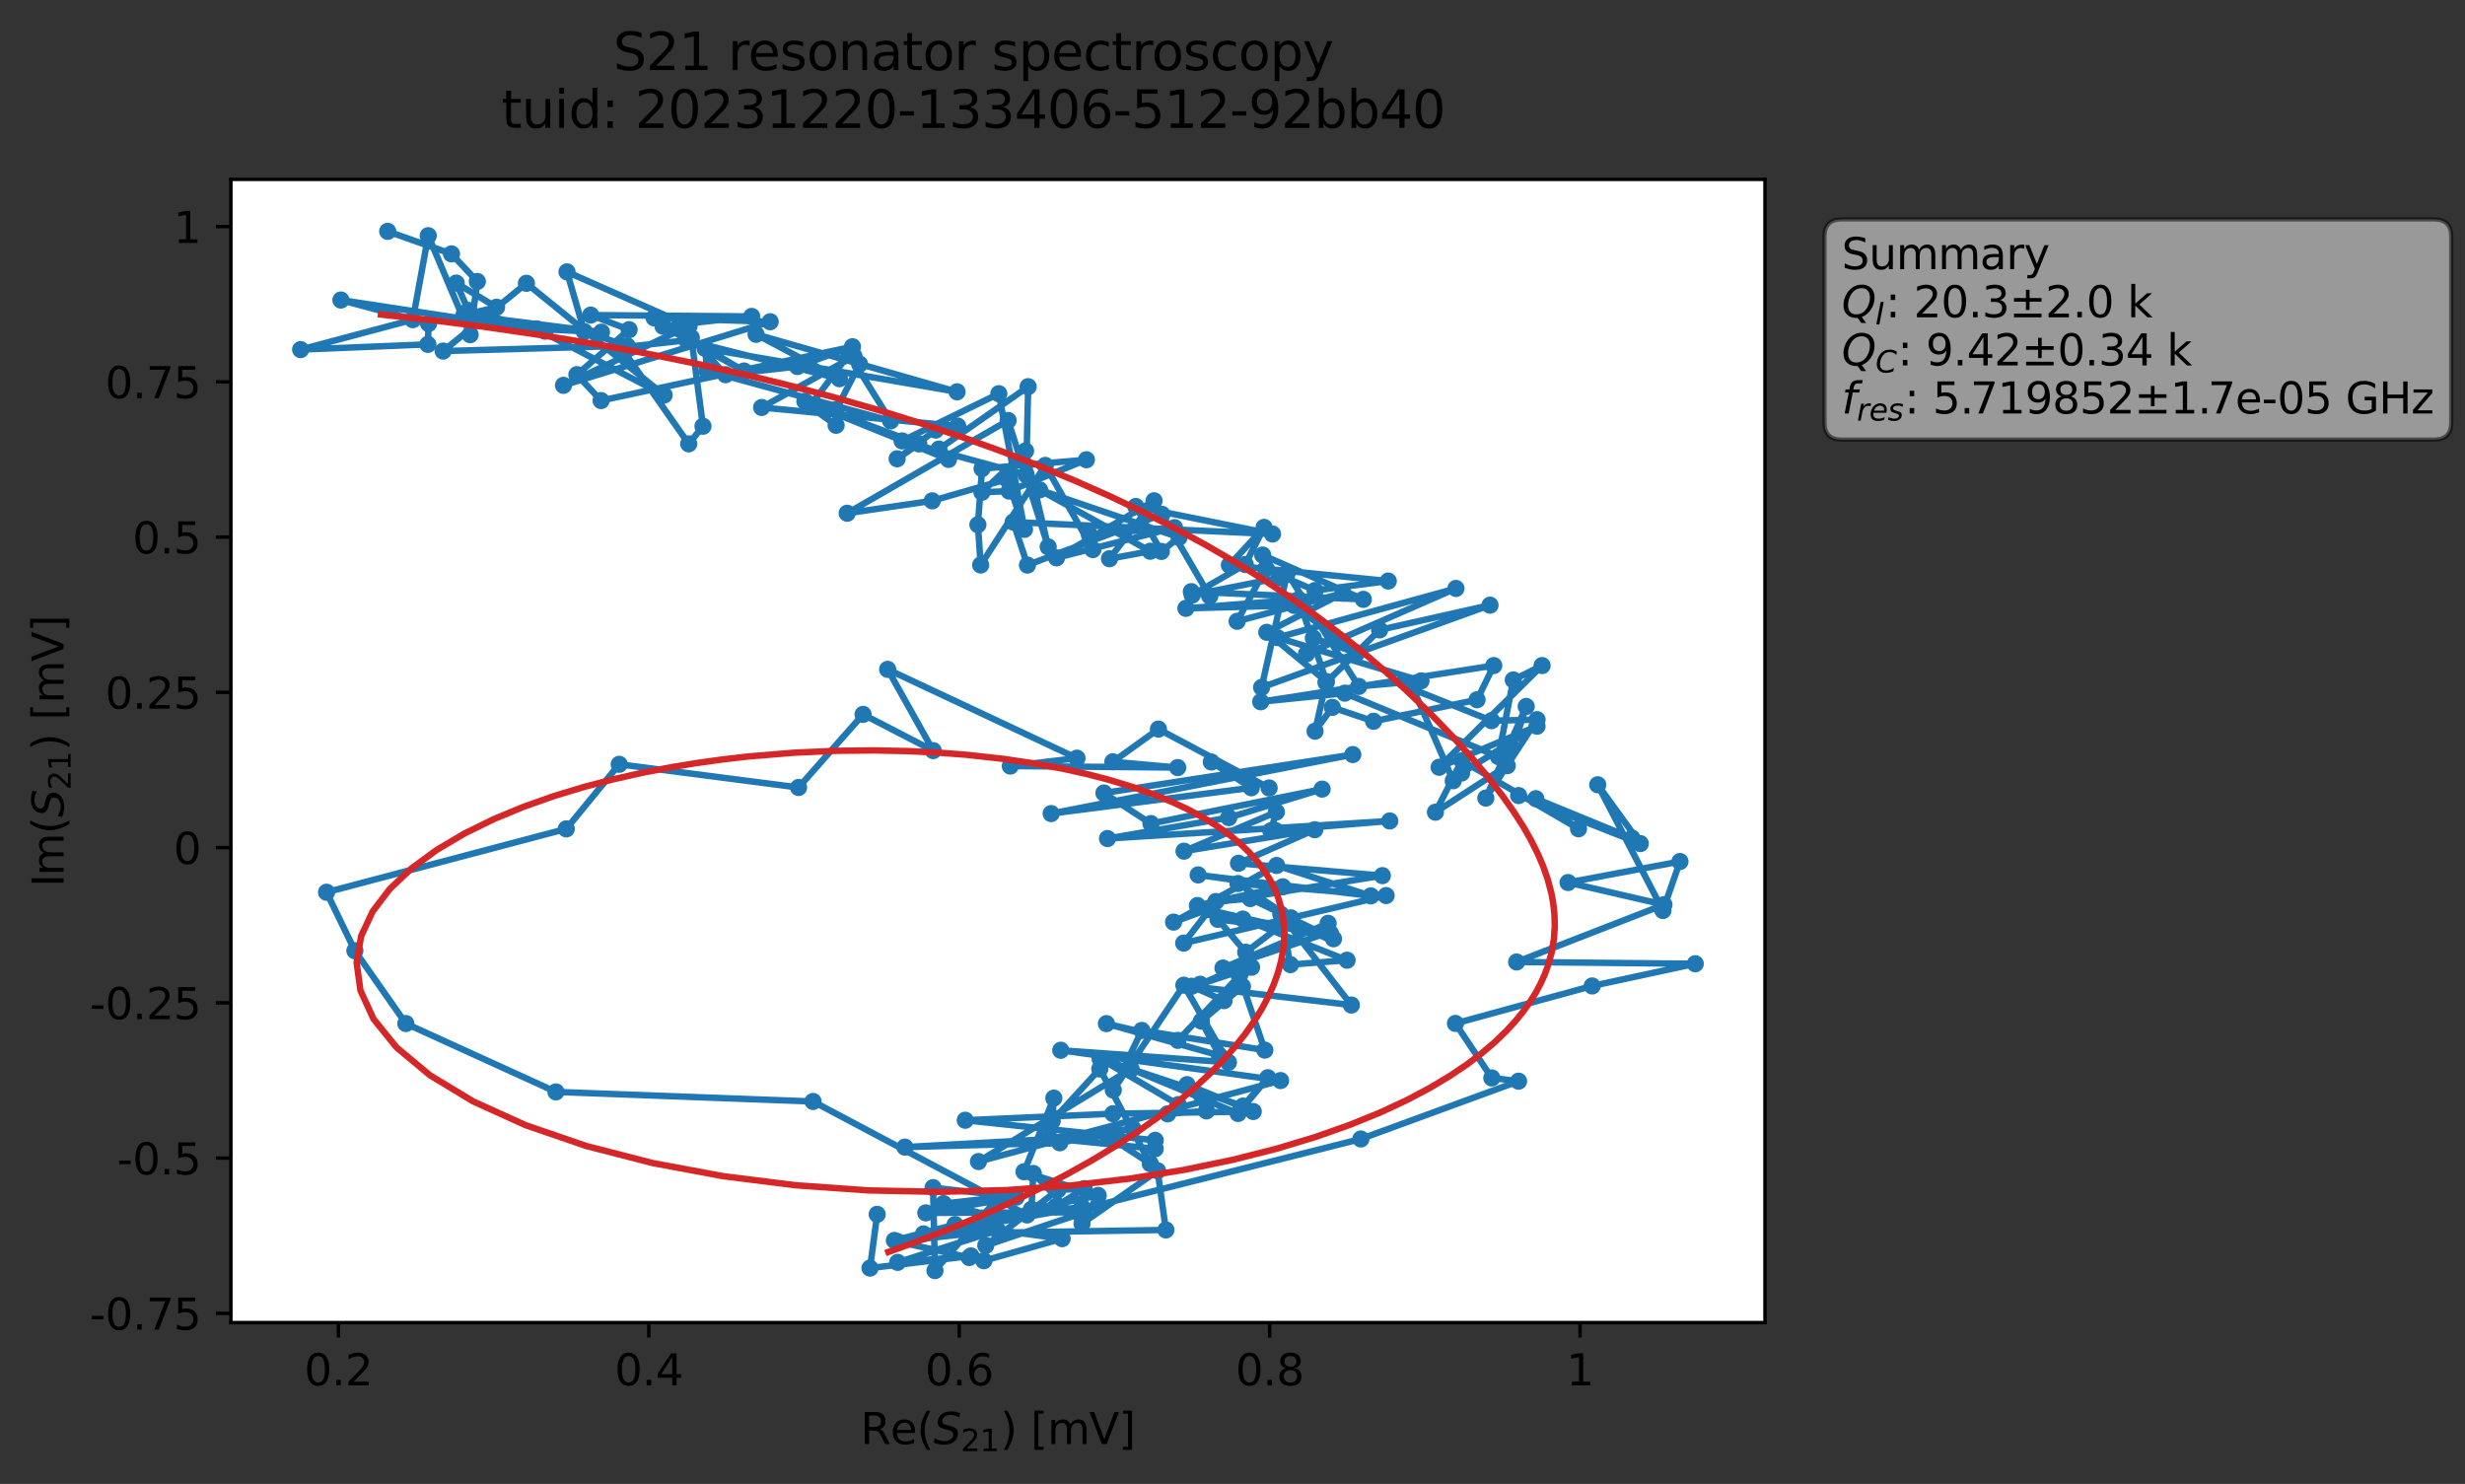 <?xml version="1.0" encoding="utf-8" standalone="no"?>
<!DOCTYPE svg PUBLIC "-//W3C//DTD SVG 1.1//EN"
  "http://www.w3.org/Graphics/SVG/1.1/DTD/svg11.dtd">
<svg xmlns:xlink="http://www.w3.org/1999/xlink" width="573.828pt" height="345.428pt" viewBox="0 0 573.828 345.428" xmlns="http://www.w3.org/2000/svg" version="1.1">
 <rect x="0" y="0" width="573.828" height="345.428" fill="#333333" stroke="none"/>
 <defs>
  <style type="text/css">*{stroke-linejoin: round; stroke-linecap: butt}</style>
 </defs>
 <g id="figure_1">
  <g id="patch_1">
   <path d="M 0 345.428 
L 573.828 345.428 
L 573.828 -0 
L 0 -0 
L 0 345.428 
z
" style="fill: none; opacity: 0"/>
  </g>
  <g id="axes_1">
   <g id="patch_2">
    <path d="M 53.752 307.872 
L 410.872 307.872 
L 410.872 41.76 
L 53.752 41.76 
z
" style="fill: #ffffff"/>
   </g>
   <g id="matplotlib.axis_1">
    <g id="xtick_1">
     <g id="line2d_1">
      <defs>
       <path id="m49427f5885" d="M 0 0 
L 0 3.5 
" style="stroke: #000000; stroke-width: 0.8"/>
      </defs>
      <g>
       <use xlink:href="#m49427f5885" x="78.771" y="307.872" style="stroke: #000000; stroke-width: 0.8"/>
      </g>
     </g>
     <g id="text_1">
      <!-- 0.2 -->
      <g transform="translate(70.819 322.47) scale(0.1 -0.1)">
       <defs>
        <path id="DejaVuSans-30" d="M 2034 4250 
Q 1547 4250 1301 3770 
Q 1056 3291 1056 2328 
Q 1056 1369 1301 889 
Q 1547 409 2034 409 
Q 2525 409 2770 889 
Q 3016 1369 3016 2328 
Q 3016 3291 2770 3770 
Q 2525 4250 2034 4250 
z
M 2034 4750 
Q 2819 4750 3233 4129 
Q 3647 3509 3647 2328 
Q 3647 1150 3233 529 
Q 2819 -91 2034 -91 
Q 1250 -91 836 529 
Q 422 1150 422 2328 
Q 422 3509 836 4129 
Q 1250 4750 2034 4750 
z
" transform="scale(0.016)"/>
        <path id="DejaVuSans-2e" d="M 684 794 
L 1344 794 
L 1344 0 
L 684 0 
L 684 794 
z
" transform="scale(0.016)"/>
        <path id="DejaVuSans-32" d="M 1228 531 
L 3431 531 
L 3431 0 
L 469 0 
L 469 531 
Q 828 903 1448 1529 
Q 2069 2156 2228 2338 
Q 2531 2678 2651 2914 
Q 2772 3150 2772 3378 
Q 2772 3750 2511 3984 
Q 2250 4219 1831 4219 
Q 1534 4219 1204 4116 
Q 875 4013 500 3803 
L 500 4441 
Q 881 4594 1212 4672 
Q 1544 4750 1819 4750 
Q 2544 4750 2975 4387 
Q 3406 4025 3406 3419 
Q 3406 3131 3298 2873 
Q 3191 2616 2906 2266 
Q 2828 2175 2409 1742 
Q 1991 1309 1228 531 
z
" transform="scale(0.016)"/>
       </defs>
       <use xlink:href="#DejaVuSans-30"/>
       <use xlink:href="#DejaVuSans-2e" x="63.623"/>
       <use xlink:href="#DejaVuSans-32" x="95.41"/>
      </g>
     </g>
    </g>
    <g id="xtick_2">
     <g id="line2d_2">
      <g>
       <use xlink:href="#m49427f5885" x="151.033" y="307.872" style="stroke: #000000; stroke-width: 0.8"/>
      </g>
     </g>
     <g id="text_2">
      <!-- 0.4 -->
      <g transform="translate(143.081 322.47) scale(0.1 -0.1)">
       <defs>
        <path id="DejaVuSans-34" d="M 2419 4116 
L 825 1625 
L 2419 1625 
L 2419 4116 
z
M 2253 4666 
L 3047 4666 
L 3047 1625 
L 3713 1625 
L 3713 1100 
L 3047 1100 
L 3047 0 
L 2419 0 
L 2419 1100 
L 313 1100 
L 313 1709 
L 2253 4666 
z
" transform="scale(0.016)"/>
       </defs>
       <use xlink:href="#DejaVuSans-30"/>
       <use xlink:href="#DejaVuSans-2e" x="63.623"/>
       <use xlink:href="#DejaVuSans-34" x="95.41"/>
      </g>
     </g>
    </g>
    <g id="xtick_3">
     <g id="line2d_3">
      <g>
       <use xlink:href="#m49427f5885" x="223.295" y="307.872" style="stroke: #000000; stroke-width: 0.8"/>
      </g>
     </g>
     <g id="text_3">
      <!-- 0.6 -->
      <g transform="translate(215.343 322.47) scale(0.1 -0.1)">
       <defs>
        <path id="DejaVuSans-36" d="M 2113 2584 
Q 1688 2584 1439 2293 
Q 1191 2003 1191 1497 
Q 1191 994 1439 701 
Q 1688 409 2113 409 
Q 2538 409 2786 701 
Q 3034 994 3034 1497 
Q 3034 2003 2786 2293 
Q 2538 2584 2113 2584 
z
M 3366 4563 
L 3366 3988 
Q 3128 4100 2886 4159 
Q 2644 4219 2406 4219 
Q 1781 4219 1451 3797 
Q 1122 3375 1075 2522 
Q 1259 2794 1537 2939 
Q 1816 3084 2150 3084 
Q 2853 3084 3261 2657 
Q 3669 2231 3669 1497 
Q 3669 778 3244 343 
Q 2819 -91 2113 -91 
Q 1303 -91 875 529 
Q 447 1150 447 2328 
Q 447 3434 972 4092 
Q 1497 4750 2381 4750 
Q 2619 4750 2861 4703 
Q 3103 4656 3366 4563 
z
" transform="scale(0.016)"/>
       </defs>
       <use xlink:href="#DejaVuSans-30"/>
       <use xlink:href="#DejaVuSans-2e" x="63.623"/>
       <use xlink:href="#DejaVuSans-36" x="95.41"/>
      </g>
     </g>
    </g>
    <g id="xtick_4">
     <g id="line2d_4">
      <g>
       <use xlink:href="#m49427f5885" x="295.557" y="307.872" style="stroke: #000000; stroke-width: 0.8"/>
      </g>
     </g>
     <g id="text_4">
      <!-- 0.8 -->
      <g transform="translate(287.605 322.47) scale(0.1 -0.1)">
       <defs>
        <path id="DejaVuSans-38" d="M 2034 2216 
Q 1584 2216 1326 1975 
Q 1069 1734 1069 1313 
Q 1069 891 1326 650 
Q 1584 409 2034 409 
Q 2484 409 2743 651 
Q 3003 894 3003 1313 
Q 3003 1734 2745 1975 
Q 2488 2216 2034 2216 
z
M 1403 2484 
Q 997 2584 770 2862 
Q 544 3141 544 3541 
Q 544 4100 942 4425 
Q 1341 4750 2034 4750 
Q 2731 4750 3128 4425 
Q 3525 4100 3525 3541 
Q 3525 3141 3298 2862 
Q 3072 2584 2669 2484 
Q 3125 2378 3379 2068 
Q 3634 1759 3634 1313 
Q 3634 634 3220 271 
Q 2806 -91 2034 -91 
Q 1263 -91 848 271 
Q 434 634 434 1313 
Q 434 1759 690 2068 
Q 947 2378 1403 2484 
z
M 1172 3481 
Q 1172 3119 1398 2916 
Q 1625 2713 2034 2713 
Q 2441 2713 2670 2916 
Q 2900 3119 2900 3481 
Q 2900 3844 2670 4047 
Q 2441 4250 2034 4250 
Q 1625 4250 1398 4047 
Q 1172 3844 1172 3481 
z
" transform="scale(0.016)"/>
       </defs>
       <use xlink:href="#DejaVuSans-30"/>
       <use xlink:href="#DejaVuSans-2e" x="63.623"/>
       <use xlink:href="#DejaVuSans-38" x="95.41"/>
      </g>
     </g>
    </g>
    <g id="xtick_5">
     <g id="line2d_5">
      <g>
       <use xlink:href="#m49427f5885" x="367.819" y="307.872" style="stroke: #000000; stroke-width: 0.8"/>
      </g>
     </g>
     <g id="text_5">
      <!-- 1 -->
      <g transform="translate(364.638 322.47) scale(0.1 -0.1)">
       <defs>
        <path id="DejaVuSans-31" d="M 794 531 
L 1825 531 
L 1825 4091 
L 703 3866 
L 703 4441 
L 1819 4666 
L 2450 4666 
L 2450 531 
L 3481 531 
L 3481 0 
L 794 0 
L 794 531 
z
" transform="scale(0.016)"/>
       </defs>
       <use xlink:href="#DejaVuSans-31"/>
      </g>
     </g>
    </g>
    <g id="text_6">
     <!-- Re$(S_{21})$ [mV] -->
     <g transform="translate(200.312 336.149) scale(0.1 -0.1)">
      <defs>
       <path id="DejaVuSans-52" d="M 2841 2188 
Q 3044 2119 3236 1894 
Q 3428 1669 3622 1275 
L 4263 0 
L 3584 0 
L 2988 1197 
Q 2756 1666 2539 1819 
Q 2322 1972 1947 1972 
L 1259 1972 
L 1259 0 
L 628 0 
L 628 4666 
L 2053 4666 
Q 2853 4666 3247 4331 
Q 3641 3997 3641 3322 
Q 3641 2881 3436 2590 
Q 3231 2300 2841 2188 
z
M 1259 4147 
L 1259 2491 
L 2053 2491 
Q 2509 2491 2742 2702 
Q 2975 2913 2975 3322 
Q 2975 3731 2742 3939 
Q 2509 4147 2053 4147 
L 1259 4147 
z
" transform="scale(0.016)"/>
       <path id="DejaVuSans-65" d="M 3597 1894 
L 3597 1613 
L 953 1613 
Q 991 1019 1311 708 
Q 1631 397 2203 397 
Q 2534 397 2845 478 
Q 3156 559 3463 722 
L 3463 178 
Q 3153 47 2828 -22 
Q 2503 -91 2169 -91 
Q 1331 -91 842 396 
Q 353 884 353 1716 
Q 353 2575 817 3079 
Q 1281 3584 2069 3584 
Q 2775 3584 3186 3129 
Q 3597 2675 3597 1894 
z
M 3022 2063 
Q 3016 2534 2758 2815 
Q 2500 3097 2075 3097 
Q 1594 3097 1305 2825 
Q 1016 2553 972 2059 
L 3022 2063 
z
" transform="scale(0.016)"/>
       <path id="DejaVuSans-28" d="M 1984 4856 
Q 1566 4138 1362 3434 
Q 1159 2731 1159 2009 
Q 1159 1288 1364 580 
Q 1569 -128 1984 -844 
L 1484 -844 
Q 1016 -109 783 600 
Q 550 1309 550 2009 
Q 550 2706 781 3412 
Q 1013 4119 1484 4856 
L 1984 4856 
z
" transform="scale(0.016)"/>
       <path id="DejaVuSans-Oblique-53" d="M 3859 4513 
L 3738 3897 
Q 3422 4066 3111 4152 
Q 2800 4238 2509 4238 
Q 1944 4238 1609 3991 
Q 1275 3744 1275 3334 
Q 1275 3109 1398 2989 
Q 1522 2869 2034 2731 
L 2413 2638 
Q 3053 2472 3303 2217 
Q 3553 1963 3553 1503 
Q 3553 797 2998 353 
Q 2444 -91 1538 -91 
Q 1166 -91 791 -17 
Q 416 56 38 206 
L 166 856 
Q 513 641 861 531 
Q 1209 422 1556 422 
Q 2147 422 2503 684 
Q 2859 947 2859 1369 
Q 2859 1650 2717 1795 
Q 2575 1941 2106 2059 
L 1728 2156 
Q 1081 2325 845 2545 
Q 609 2766 609 3163 
Q 609 3859 1145 4304 
Q 1681 4750 2541 4750 
Q 2875 4750 3203 4690 
Q 3531 4631 3859 4513 
z
" transform="scale(0.016)"/>
       <path id="DejaVuSans-29" d="M 513 4856 
L 1013 4856 
Q 1481 4119 1714 3412 
Q 1947 2706 1947 2009 
Q 1947 1309 1714 600 
Q 1481 -109 1013 -844 
L 513 -844 
Q 928 -128 1133 580 
Q 1338 1288 1338 2009 
Q 1338 2731 1133 3434 
Q 928 4138 513 4856 
z
" transform="scale(0.016)"/>
       <path id="DejaVuSans-20" transform="scale(0.016)"/>
       <path id="DejaVuSans-5b" d="M 550 4863 
L 1875 4863 
L 1875 4416 
L 1125 4416 
L 1125 -397 
L 1875 -397 
L 1875 -844 
L 550 -844 
L 550 4863 
z
" transform="scale(0.016)"/>
       <path id="DejaVuSans-6d" d="M 3328 2828 
Q 3544 3216 3844 3400 
Q 4144 3584 4550 3584 
Q 5097 3584 5394 3201 
Q 5691 2819 5691 2113 
L 5691 0 
L 5113 0 
L 5113 2094 
Q 5113 2597 4934 2840 
Q 4756 3084 4391 3084 
Q 3944 3084 3684 2787 
Q 3425 2491 3425 1978 
L 3425 0 
L 2847 0 
L 2847 2094 
Q 2847 2600 2669 2842 
Q 2491 3084 2119 3084 
Q 1678 3084 1418 2786 
Q 1159 2488 1159 1978 
L 1159 0 
L 581 0 
L 581 3500 
L 1159 3500 
L 1159 2956 
Q 1356 3278 1631 3431 
Q 1906 3584 2284 3584 
Q 2666 3584 2933 3390 
Q 3200 3197 3328 2828 
z
" transform="scale(0.016)"/>
       <path id="DejaVuSans-56" d="M 1831 0 
L 50 4666 
L 709 4666 
L 2188 738 
L 3669 4666 
L 4325 4666 
L 2547 0 
L 1831 0 
z
" transform="scale(0.016)"/>
       <path id="DejaVuSans-5d" d="M 1947 4863 
L 1947 -844 
L 622 -844 
L 622 -397 
L 1369 -397 
L 1369 4416 
L 622 4416 
L 622 4863 
L 1947 4863 
z
" transform="scale(0.016)"/>
      </defs>
      <use xlink:href="#DejaVuSans-52" transform="translate(0 0.016)"/>
      <use xlink:href="#DejaVuSans-65" transform="translate(69.482 0.016)"/>
      <use xlink:href="#DejaVuSans-28" transform="translate(131.006 0.016)"/>
      <use xlink:href="#DejaVuSans-Oblique-53" transform="translate(170.02 0.016)"/>
      <use xlink:href="#DejaVuSans-32" transform="translate(233.496 -16.391) scale(0.7)"/>
      <use xlink:href="#DejaVuSans-31" transform="translate(278.032 -16.391) scale(0.7)"/>
      <use xlink:href="#DejaVuSans-29" transform="translate(325.303 0.016)"/>
      <use xlink:href="#DejaVuSans-20" transform="translate(364.316 0.016)"/>
      <use xlink:href="#DejaVuSans-5b" transform="translate(396.104 0.016)"/>
      <use xlink:href="#DejaVuSans-6d" transform="translate(435.117 0.016)"/>
      <use xlink:href="#DejaVuSans-56" transform="translate(532.529 0.016)"/>
      <use xlink:href="#DejaVuSans-5d" transform="translate(600.938 0.016)"/>
     </g>
    </g>
   </g>
   <g id="matplotlib.axis_2">
    <g id="ytick_1">
     <g id="line2d_6">
      <defs>
       <path id="me1d502cece" d="M 0 0 
L -3.5 0 
" style="stroke: #000000; stroke-width: 0.8"/>
      </defs>
      <g>
       <use xlink:href="#me1d502cece" x="53.752" y="305.717" style="stroke: #000000; stroke-width: 0.8"/>
      </g>
     </g>
     <g id="text_7">
      <!-- -0.75 -->
      <g transform="translate(20.878 309.516) scale(0.1 -0.1)">
       <defs>
        <path id="DejaVuSans-2d" d="M 313 2009 
L 1997 2009 
L 1997 1497 
L 313 1497 
L 313 2009 
z
" transform="scale(0.016)"/>
        <path id="DejaVuSans-37" d="M 525 4666 
L 3525 4666 
L 3525 4397 
L 1831 0 
L 1172 0 
L 2766 4134 
L 525 4134 
L 525 4666 
z
" transform="scale(0.016)"/>
        <path id="DejaVuSans-35" d="M 691 4666 
L 3169 4666 
L 3169 4134 
L 1269 4134 
L 1269 2991 
Q 1406 3038 1543 3061 
Q 1681 3084 1819 3084 
Q 2600 3084 3056 2656 
Q 3513 2228 3513 1497 
Q 3513 744 3044 326 
Q 2575 -91 1722 -91 
Q 1428 -91 1123 -41 
Q 819 9 494 109 
L 494 744 
Q 775 591 1075 516 
Q 1375 441 1709 441 
Q 2250 441 2565 725 
Q 2881 1009 2881 1497 
Q 2881 1984 2565 2268 
Q 2250 2553 1709 2553 
Q 1456 2553 1204 2497 
Q 953 2441 691 2322 
L 691 4666 
z
" transform="scale(0.016)"/>
       </defs>
       <use xlink:href="#DejaVuSans-2d"/>
       <use xlink:href="#DejaVuSans-30" x="36.084"/>
       <use xlink:href="#DejaVuSans-2e" x="99.707"/>
       <use xlink:href="#DejaVuSans-37" x="131.494"/>
       <use xlink:href="#DejaVuSans-35" x="195.117"/>
      </g>
     </g>
    </g>
    <g id="ytick_2">
     <g id="line2d_7">
      <g>
       <use xlink:href="#me1d502cece" x="53.752" y="269.579" style="stroke: #000000; stroke-width: 0.8"/>
      </g>
     </g>
     <g id="text_8">
      <!-- -0.5 -->
      <g transform="translate(27.241 273.378) scale(0.1 -0.1)">
       <use xlink:href="#DejaVuSans-2d"/>
       <use xlink:href="#DejaVuSans-30" x="36.084"/>
       <use xlink:href="#DejaVuSans-2e" x="99.707"/>
       <use xlink:href="#DejaVuSans-35" x="131.494"/>
      </g>
     </g>
    </g>
    <g id="ytick_3">
     <g id="line2d_8">
      <g>
       <use xlink:href="#me1d502cece" x="53.752" y="233.441" style="stroke: #000000; stroke-width: 0.8"/>
      </g>
     </g>
     <g id="text_9">
      <!-- -0.25 -->
      <g transform="translate(20.878 237.24) scale(0.1 -0.1)">
       <use xlink:href="#DejaVuSans-2d"/>
       <use xlink:href="#DejaVuSans-30" x="36.084"/>
       <use xlink:href="#DejaVuSans-2e" x="99.707"/>
       <use xlink:href="#DejaVuSans-32" x="131.494"/>
       <use xlink:href="#DejaVuSans-35" x="195.117"/>
      </g>
     </g>
    </g>
    <g id="ytick_4">
     <g id="line2d_9">
      <g>
       <use xlink:href="#me1d502cece" x="53.752" y="197.302" style="stroke: #000000; stroke-width: 0.8"/>
      </g>
     </g>
     <g id="text_10">
      <!-- 0 -->
      <g transform="translate(40.389 201.102) scale(0.1 -0.1)">
       <use xlink:href="#DejaVuSans-30"/>
      </g>
     </g>
    </g>
    <g id="ytick_5">
     <g id="line2d_10">
      <g>
       <use xlink:href="#me1d502cece" x="53.752" y="161.164" style="stroke: #000000; stroke-width: 0.8"/>
      </g>
     </g>
     <g id="text_11">
      <!-- 0.25 -->
      <g transform="translate(24.486 164.963) scale(0.1 -0.1)">
       <use xlink:href="#DejaVuSans-30"/>
       <use xlink:href="#DejaVuSans-2e" x="63.623"/>
       <use xlink:href="#DejaVuSans-32" x="95.41"/>
       <use xlink:href="#DejaVuSans-35" x="159.033"/>
      </g>
     </g>
    </g>
    <g id="ytick_6">
     <g id="line2d_11">
      <g>
       <use xlink:href="#me1d502cece" x="53.752" y="125.026" style="stroke: #000000; stroke-width: 0.8"/>
      </g>
     </g>
     <g id="text_12">
      <!-- 0.5 -->
      <g transform="translate(30.848 128.825) scale(0.1 -0.1)">
       <use xlink:href="#DejaVuSans-30"/>
       <use xlink:href="#DejaVuSans-2e" x="63.623"/>
       <use xlink:href="#DejaVuSans-35" x="95.41"/>
      </g>
     </g>
    </g>
    <g id="ytick_7">
     <g id="line2d_12">
      <g>
       <use xlink:href="#me1d502cece" x="53.752" y="88.888" style="stroke: #000000; stroke-width: 0.8"/>
      </g>
     </g>
     <g id="text_13">
      <!-- 0.75 -->
      <g transform="translate(24.486 92.687) scale(0.1 -0.1)">
       <use xlink:href="#DejaVuSans-30"/>
       <use xlink:href="#DejaVuSans-2e" x="63.623"/>
       <use xlink:href="#DejaVuSans-37" x="95.41"/>
       <use xlink:href="#DejaVuSans-35" x="159.033"/>
      </g>
     </g>
    </g>
    <g id="ytick_8">
     <g id="line2d_13">
      <g>
       <use xlink:href="#me1d502cece" x="53.752" y="52.75" style="stroke: #000000; stroke-width: 0.8"/>
      </g>
     </g>
     <g id="text_14">
      <!-- 1 -->
      <g transform="translate(40.389 56.549) scale(0.1 -0.1)">
       <use xlink:href="#DejaVuSans-31"/>
      </g>
     </g>
    </g>
    <g id="text_15">
     <!-- Im$(S_{21})$ [mV] -->
     <g transform="translate(14.798 206.466) rotate(-90) scale(0.1 -0.1)">
      <defs>
       <path id="DejaVuSans-49" d="M 628 4666 
L 1259 4666 
L 1259 0 
L 628 0 
L 628 4666 
z
" transform="scale(0.016)"/>
      </defs>
      <use xlink:href="#DejaVuSans-49" transform="translate(0 0.016)"/>
      <use xlink:href="#DejaVuSans-6d" transform="translate(25.867 0.016)"/>
      <use xlink:href="#DejaVuSans-28" transform="translate(123.279 0.016)"/>
      <use xlink:href="#DejaVuSans-Oblique-53" transform="translate(162.293 0.016)"/>
      <use xlink:href="#DejaVuSans-32" transform="translate(225.77 -16.391) scale(0.7)"/>
      <use xlink:href="#DejaVuSans-31" transform="translate(270.306 -16.391) scale(0.7)"/>
      <use xlink:href="#DejaVuSans-29" transform="translate(317.576 0.016)"/>
      <use xlink:href="#DejaVuSans-20" transform="translate(356.59 0.016)"/>
      <use xlink:href="#DejaVuSans-5b" transform="translate(388.377 0.016)"/>
      <use xlink:href="#DejaVuSans-6d" transform="translate(427.391 0.016)"/>
      <use xlink:href="#DejaVuSans-56" transform="translate(524.803 0.016)"/>
      <use xlink:href="#DejaVuSans-5d" transform="translate(593.211 0.016)"/>
     </g>
    </g>
   </g>
   <g id="line2d_14">
    <path d="M 90.253 53.856 
L 105.102 59.098 
L 111.121 65.519 
L 109.441 77.906 
L 99.693 54.858 
L 96.105 74.418 
L 69.984 81.379 
L 99.611 80.164 
L 99.77 75.324 
L 79.355 69.842 
L 126.875 77.095 
L 109.045 72.261 
L 106.208 65.893 
L 115.605 71.517 
L 107.999 73.307 
L 140.011 77.324 
L 124.909 76.552 
L 154.604 91.965 
L 122.546 65.947 
L 103.152 81.721 
L 145.999 80.503 
L 136.019 77.183 
L 131.991 63.283 
L 160.417 75.843 
L 131.176 89.697 
L 179.287 74.892 
L 152.275 73.996 
L 173.204 86.361 
L 154.339 75.941 
L 174.986 73.654 
L 137.516 73.343 
L 146.453 76.738 
L 134.286 87.217 
L 139.928 93.244 
L 198.449 80.706 
L 185.631 85.321 
L 168.909 87.222 
L 160.935 78.605 
L 163.645 99.218 
L 160.33 103.32 
L 144.592 80.884 
L 159.896 79.209 
L 195.407 88.159 
L 176.004 77.826 
L 222.794 91.206 
L 164.152 81.111 
L 164.593 86.296 
L 207.33 97.969 
L 197.641 82.402 
L 188.525 94.603 
L 194.638 98.998 
L 194.659 95.351 
L 200.105 84.751 
L 198.807 82.952 
L 177.305 94.853 
L 222.946 99.176 
L 217.831 100.11 
L 208.846 106.796 
L 213.901 103.335 
L 187.359 93.4 
L 220.806 106.937 
L 218.571 104.54 
L 239.347 90.01 
L 238.879 110.528 
L 209.998 102.634 
L 232.513 91.642 
L 238.49 123.225 
L 234.426 111.554 
L 217.011 116.586 
L 197.219 119.472 
L 234.681 97.875 
L 244.011 127.295 
L 238.739 104.963 
L 228.581 114.586 
L 234.919 114.319 
L 252.906 107.018 
L 228.616 109.093 
L 227.646 122.137 
L 228.293 131.523 
L 243.331 108.331 
L 254.405 127.932 
L 253.574 124.408 
L 273.417 122.822 
L 245.945 129.856 
L 268.652 116.572 
L 258.276 130.059 
L 267.761 128.318 
L 242.028 114.031 
L 274.476 125.083 
L 270.349 128.362 
L 264.399 117.903 
L 296.229 124.306 
L 235.854 121.52 
L 239.181 131.539 
L 270.499 119.725 
L 281.623 138.775 
L 277.331 137.721 
L 317.368 139.518 
L 293.939 129.206 
L 297.806 134.506 
L 277.526 138.519 
L 289.878 131.407 
L 294.267 122.763 
L 286.186 131.554 
L 323.174 135.256 
L 306.14 137.45 
L 294.608 132.442 
L 287.987 144.623 
L 312.615 138.075 
L 294.895 147.188 
L 308.778 158.647 
L 302.344 139.564 
L 276.067 141.611 
L 301.247 140.929 
L 315.886 151.984 
L 305.733 148.539 
L 304.156 152.187 
L 338.93 136.976 
L 297.353 148.418 
L 330.798 158.501 
L 316.315 159.785 
L 299.653 133.405 
L 293.69 160.015 
L 346.863 140.869 
L 321.165 146.63 
L 308.683 158.897 
L 306.126 170.202 
L 310.155 164.664 
L 319.752 167.904 
L 343.851 162.888 
L 347.734 154.925 
L 293.483 163.358 
L 313.035 161.356 
L 348.809 176.127 
L 352.275 158.275 
L 358.983 154.93 
L 335.009 178.604 
L 357.808 169.046 
L 340.239 179.949 
L 338.296 181.738 
L 329.047 160.499 
L 347.213 167.76 
L 357.815 167.52 
L 345.886 185.777 
L 355.284 164.446 
L 350.875 178.243 
L 334.152 189.06 
L 340.316 177.057 
L 367.463 192.927 
L 357.526 185.917 
L 379.922 195.1 
L 353.528 185.193 
L 381.85 196.372 
L 371.934 182.676 
L 387.109 211.95 
L 391.082 200.544 
L 365.027 205.434 
L 387.352 210.589 
L 353.064 223.929 
L 394.639 224.343 
L 370.645 229.511 
L 338.817 238.235 
L 347.282 250.924 
L 353.507 251.678 
L 316.798 265.13 
L 255.691 280.5 
L 239.087 282.823 
L 189.275 256.402 
L 129.42 254.174 
L 94.474 238.255 
L 82.614 221.313 
L 76.018 207.695 
L 131.821 192.945 
L 144.154 177.911 
L 185.895 183.311 
L 200.913 166.296 
L 217.237 174.734 
L 206.642 155.812 
L 250.717 176.487 
L 235.188 178.323 
L 274.155 178.672 
L 259.063 177.33 
L 269.673 169.718 
L 295.444 183.421 
L 281.985 177.376 
L 291.289 183.382 
L 244.696 189.384 
L 314.922 175.649 
L 256.982 184.595 
L 267.926 191.716 
L 307.78 183.688 
L 286.055 190.325 
L 257.813 195.196 
L 323.522 191.105 
L 295.828 193.397 
L 297.127 189.019 
L 275.629 198.136 
L 306.053 193.148 
L 288.309 200.957 
L 321.798 203.829 
L 278.747 210.79 
L 298.626 206.424 
L 278.914 203.661 
L 319.12 208.543 
L 297.183 201.463 
L 273.195 214.644 
L 281.103 211.735 
L 310.428 218.524 
L 291.051 209.17 
L 283.03 209.865 
L 275.554 219.537 
L 322.68 208.472 
L 288.19 205.67 
L 300.527 213.665 
L 289.981 221.657 
L 283.525 214.008 
L 309.001 217.158 
L 284.698 225.34 
L 309.174 214.935 
L 309.707 217.244 
L 289.316 213.935 
L 313.59 223.518 
L 300.397 224.544 
L 298.154 212.808 
L 314.584 233.947 
L 277.403 229.579 
L 284.954 232.93 
L 291.35 225.151 
L 279.384 229.11 
L 290.227 224.397 
L 289.229 229.623 
L 279.668 237.687 
L 283.857 245.687 
L 257.566 238.28 
L 274.199 242.181 
L 288.503 227.143 
L 294.441 244.445 
L 265.802 239.865 
L 259.16 253.747 
L 275.588 229.329 
L 285.966 247.285 
L 246.928 244.478 
L 298.102 251.531 
L 227.775 270.388 
L 263.309 248.841 
L 288.222 259.194 
L 295.147 250.867 
L 289.365 257.468 
L 256.085 246.432 
L 274.287 257.138 
L 271.815 259.284 
L 280.852 258.596 
L 276.327 252.479 
L 291.746 258.739 
L 259.099 259.242 
L 224.706 260.768 
L 268.925 265.44 
L 268.924 267.404 
L 244.273 264.936 
L 263.751 262.727 
L 246.707 266.021 
L 210.65 267.024 
L 257.847 264.421 
L 267.774 270.884 
L 256.017 248.84 
L 244.95 260.928 
L 245.32 255.621 
L 238.379 272.762 
L 255.65 278.272 
L 240.102 281.5 
L 240.545 273.16 
L 251.886 284.833 
L 269.478 272.527 
L 271.408 286.302 
L 214.974 287.23 
L 245.81 280.837 
L 252.387 276.683 
L 246.253 277.002 
L 229.478 289.921 
L 252.43 282.203 
L 215.52 282.332 
L 236.587 278.67 
L 217.207 276.459 
L 217.649 295.776 
L 232.415 278.75 
L 219.636 280.172 
L 231.888 283.292 
L 251.881 280.98 
L 208.202 288.753 
L 222.332 285.054 
L 247.255 288.336 
L 229.029 293.473 
L 208.971 289.028 
L 232.247 286.407 
L 208.969 293.852 
L 226.034 292.359 
L 202.529 295.188 
L 204.202 282.674 
L 204.202 282.674 
" clip-path="url(#p78fc7d0167)" style="fill: none; stroke: #1f77b4; stroke-width: 1.5; stroke-linecap: square"/>
    <defs>
     <path id="m0d08677ca9" d="M 0 1.5 
C 0.398 1.5 0.779 1.342 1.061 1.061 
C 1.342 0.779 1.5 0.398 1.5 0 
C 1.5 -0.398 1.342 -0.779 1.061 -1.061 
C 0.779 -1.342 0.398 -1.5 0 -1.5 
C -0.398 -1.5 -0.779 -1.342 -1.061 -1.061 
C -1.342 -0.779 -1.5 -0.398 -1.5 0 
C -1.5 0.398 -1.342 0.779 -1.061 1.061 
C -0.779 1.342 -0.398 1.5 0 1.5 
z
" style="stroke: #1f77b4"/>
    </defs>
    <g clip-path="url(#p78fc7d0167)">
     <use xlink:href="#m0d08677ca9" x="90.253" y="53.856" style="fill: #1f77b4; stroke: #1f77b4"/>
     <use xlink:href="#m0d08677ca9" x="105.102" y="59.098" style="fill: #1f77b4; stroke: #1f77b4"/>
     <use xlink:href="#m0d08677ca9" x="111.121" y="65.519" style="fill: #1f77b4; stroke: #1f77b4"/>
     <use xlink:href="#m0d08677ca9" x="109.441" y="77.906" style="fill: #1f77b4; stroke: #1f77b4"/>
     <use xlink:href="#m0d08677ca9" x="99.693" y="54.858" style="fill: #1f77b4; stroke: #1f77b4"/>
     <use xlink:href="#m0d08677ca9" x="96.105" y="74.418" style="fill: #1f77b4; stroke: #1f77b4"/>
     <use xlink:href="#m0d08677ca9" x="69.984" y="81.379" style="fill: #1f77b4; stroke: #1f77b4"/>
     <use xlink:href="#m0d08677ca9" x="99.611" y="80.164" style="fill: #1f77b4; stroke: #1f77b4"/>
     <use xlink:href="#m0d08677ca9" x="99.77" y="75.324" style="fill: #1f77b4; stroke: #1f77b4"/>
     <use xlink:href="#m0d08677ca9" x="79.355" y="69.842" style="fill: #1f77b4; stroke: #1f77b4"/>
     <use xlink:href="#m0d08677ca9" x="126.875" y="77.095" style="fill: #1f77b4; stroke: #1f77b4"/>
     <use xlink:href="#m0d08677ca9" x="109.045" y="72.261" style="fill: #1f77b4; stroke: #1f77b4"/>
     <use xlink:href="#m0d08677ca9" x="106.208" y="65.893" style="fill: #1f77b4; stroke: #1f77b4"/>
     <use xlink:href="#m0d08677ca9" x="115.605" y="71.517" style="fill: #1f77b4; stroke: #1f77b4"/>
     <use xlink:href="#m0d08677ca9" x="107.999" y="73.307" style="fill: #1f77b4; stroke: #1f77b4"/>
     <use xlink:href="#m0d08677ca9" x="140.011" y="77.324" style="fill: #1f77b4; stroke: #1f77b4"/>
     <use xlink:href="#m0d08677ca9" x="124.909" y="76.552" style="fill: #1f77b4; stroke: #1f77b4"/>
     <use xlink:href="#m0d08677ca9" x="154.604" y="91.965" style="fill: #1f77b4; stroke: #1f77b4"/>
     <use xlink:href="#m0d08677ca9" x="122.546" y="65.947" style="fill: #1f77b4; stroke: #1f77b4"/>
     <use xlink:href="#m0d08677ca9" x="103.152" y="81.721" style="fill: #1f77b4; stroke: #1f77b4"/>
     <use xlink:href="#m0d08677ca9" x="145.999" y="80.503" style="fill: #1f77b4; stroke: #1f77b4"/>
     <use xlink:href="#m0d08677ca9" x="136.019" y="77.183" style="fill: #1f77b4; stroke: #1f77b4"/>
     <use xlink:href="#m0d08677ca9" x="131.991" y="63.283" style="fill: #1f77b4; stroke: #1f77b4"/>
     <use xlink:href="#m0d08677ca9" x="160.417" y="75.843" style="fill: #1f77b4; stroke: #1f77b4"/>
     <use xlink:href="#m0d08677ca9" x="131.176" y="89.697" style="fill: #1f77b4; stroke: #1f77b4"/>
     <use xlink:href="#m0d08677ca9" x="179.287" y="74.892" style="fill: #1f77b4; stroke: #1f77b4"/>
     <use xlink:href="#m0d08677ca9" x="152.275" y="73.996" style="fill: #1f77b4; stroke: #1f77b4"/>
     <use xlink:href="#m0d08677ca9" x="173.204" y="86.361" style="fill: #1f77b4; stroke: #1f77b4"/>
     <use xlink:href="#m0d08677ca9" x="154.339" y="75.941" style="fill: #1f77b4; stroke: #1f77b4"/>
     <use xlink:href="#m0d08677ca9" x="174.986" y="73.654" style="fill: #1f77b4; stroke: #1f77b4"/>
     <use xlink:href="#m0d08677ca9" x="137.516" y="73.343" style="fill: #1f77b4; stroke: #1f77b4"/>
     <use xlink:href="#m0d08677ca9" x="146.453" y="76.738" style="fill: #1f77b4; stroke: #1f77b4"/>
     <use xlink:href="#m0d08677ca9" x="134.286" y="87.217" style="fill: #1f77b4; stroke: #1f77b4"/>
     <use xlink:href="#m0d08677ca9" x="139.928" y="93.244" style="fill: #1f77b4; stroke: #1f77b4"/>
     <use xlink:href="#m0d08677ca9" x="198.449" y="80.706" style="fill: #1f77b4; stroke: #1f77b4"/>
     <use xlink:href="#m0d08677ca9" x="185.631" y="85.321" style="fill: #1f77b4; stroke: #1f77b4"/>
     <use xlink:href="#m0d08677ca9" x="168.909" y="87.222" style="fill: #1f77b4; stroke: #1f77b4"/>
     <use xlink:href="#m0d08677ca9" x="160.935" y="78.605" style="fill: #1f77b4; stroke: #1f77b4"/>
     <use xlink:href="#m0d08677ca9" x="163.645" y="99.218" style="fill: #1f77b4; stroke: #1f77b4"/>
     <use xlink:href="#m0d08677ca9" x="160.33" y="103.32" style="fill: #1f77b4; stroke: #1f77b4"/>
     <use xlink:href="#m0d08677ca9" x="144.592" y="80.884" style="fill: #1f77b4; stroke: #1f77b4"/>
     <use xlink:href="#m0d08677ca9" x="159.896" y="79.209" style="fill: #1f77b4; stroke: #1f77b4"/>
     <use xlink:href="#m0d08677ca9" x="195.407" y="88.159" style="fill: #1f77b4; stroke: #1f77b4"/>
     <use xlink:href="#m0d08677ca9" x="176.004" y="77.826" style="fill: #1f77b4; stroke: #1f77b4"/>
     <use xlink:href="#m0d08677ca9" x="222.794" y="91.206" style="fill: #1f77b4; stroke: #1f77b4"/>
     <use xlink:href="#m0d08677ca9" x="164.152" y="81.111" style="fill: #1f77b4; stroke: #1f77b4"/>
     <use xlink:href="#m0d08677ca9" x="164.593" y="86.296" style="fill: #1f77b4; stroke: #1f77b4"/>
     <use xlink:href="#m0d08677ca9" x="207.33" y="97.969" style="fill: #1f77b4; stroke: #1f77b4"/>
     <use xlink:href="#m0d08677ca9" x="197.641" y="82.402" style="fill: #1f77b4; stroke: #1f77b4"/>
     <use xlink:href="#m0d08677ca9" x="188.525" y="94.603" style="fill: #1f77b4; stroke: #1f77b4"/>
     <use xlink:href="#m0d08677ca9" x="194.638" y="98.998" style="fill: #1f77b4; stroke: #1f77b4"/>
     <use xlink:href="#m0d08677ca9" x="194.659" y="95.351" style="fill: #1f77b4; stroke: #1f77b4"/>
     <use xlink:href="#m0d08677ca9" x="200.105" y="84.751" style="fill: #1f77b4; stroke: #1f77b4"/>
     <use xlink:href="#m0d08677ca9" x="198.807" y="82.952" style="fill: #1f77b4; stroke: #1f77b4"/>
     <use xlink:href="#m0d08677ca9" x="177.305" y="94.853" style="fill: #1f77b4; stroke: #1f77b4"/>
     <use xlink:href="#m0d08677ca9" x="222.946" y="99.176" style="fill: #1f77b4; stroke: #1f77b4"/>
     <use xlink:href="#m0d08677ca9" x="217.831" y="100.11" style="fill: #1f77b4; stroke: #1f77b4"/>
     <use xlink:href="#m0d08677ca9" x="208.846" y="106.796" style="fill: #1f77b4; stroke: #1f77b4"/>
     <use xlink:href="#m0d08677ca9" x="213.901" y="103.335" style="fill: #1f77b4; stroke: #1f77b4"/>
     <use xlink:href="#m0d08677ca9" x="187.359" y="93.4" style="fill: #1f77b4; stroke: #1f77b4"/>
     <use xlink:href="#m0d08677ca9" x="220.806" y="106.937" style="fill: #1f77b4; stroke: #1f77b4"/>
     <use xlink:href="#m0d08677ca9" x="218.571" y="104.54" style="fill: #1f77b4; stroke: #1f77b4"/>
     <use xlink:href="#m0d08677ca9" x="239.347" y="90.01" style="fill: #1f77b4; stroke: #1f77b4"/>
     <use xlink:href="#m0d08677ca9" x="238.879" y="110.528" style="fill: #1f77b4; stroke: #1f77b4"/>
     <use xlink:href="#m0d08677ca9" x="209.998" y="102.634" style="fill: #1f77b4; stroke: #1f77b4"/>
     <use xlink:href="#m0d08677ca9" x="232.513" y="91.642" style="fill: #1f77b4; stroke: #1f77b4"/>
     <use xlink:href="#m0d08677ca9" x="238.49" y="123.225" style="fill: #1f77b4; stroke: #1f77b4"/>
     <use xlink:href="#m0d08677ca9" x="234.426" y="111.554" style="fill: #1f77b4; stroke: #1f77b4"/>
     <use xlink:href="#m0d08677ca9" x="217.011" y="116.586" style="fill: #1f77b4; stroke: #1f77b4"/>
     <use xlink:href="#m0d08677ca9" x="197.219" y="119.472" style="fill: #1f77b4; stroke: #1f77b4"/>
     <use xlink:href="#m0d08677ca9" x="234.681" y="97.875" style="fill: #1f77b4; stroke: #1f77b4"/>
     <use xlink:href="#m0d08677ca9" x="244.011" y="127.295" style="fill: #1f77b4; stroke: #1f77b4"/>
     <use xlink:href="#m0d08677ca9" x="238.739" y="104.963" style="fill: #1f77b4; stroke: #1f77b4"/>
     <use xlink:href="#m0d08677ca9" x="228.581" y="114.586" style="fill: #1f77b4; stroke: #1f77b4"/>
     <use xlink:href="#m0d08677ca9" x="234.919" y="114.319" style="fill: #1f77b4; stroke: #1f77b4"/>
     <use xlink:href="#m0d08677ca9" x="252.906" y="107.018" style="fill: #1f77b4; stroke: #1f77b4"/>
     <use xlink:href="#m0d08677ca9" x="228.616" y="109.093" style="fill: #1f77b4; stroke: #1f77b4"/>
     <use xlink:href="#m0d08677ca9" x="227.646" y="122.137" style="fill: #1f77b4; stroke: #1f77b4"/>
     <use xlink:href="#m0d08677ca9" x="228.293" y="131.523" style="fill: #1f77b4; stroke: #1f77b4"/>
     <use xlink:href="#m0d08677ca9" x="243.331" y="108.331" style="fill: #1f77b4; stroke: #1f77b4"/>
     <use xlink:href="#m0d08677ca9" x="254.405" y="127.932" style="fill: #1f77b4; stroke: #1f77b4"/>
     <use xlink:href="#m0d08677ca9" x="253.574" y="124.408" style="fill: #1f77b4; stroke: #1f77b4"/>
     <use xlink:href="#m0d08677ca9" x="273.417" y="122.822" style="fill: #1f77b4; stroke: #1f77b4"/>
     <use xlink:href="#m0d08677ca9" x="245.945" y="129.856" style="fill: #1f77b4; stroke: #1f77b4"/>
     <use xlink:href="#m0d08677ca9" x="268.652" y="116.572" style="fill: #1f77b4; stroke: #1f77b4"/>
     <use xlink:href="#m0d08677ca9" x="258.276" y="130.059" style="fill: #1f77b4; stroke: #1f77b4"/>
     <use xlink:href="#m0d08677ca9" x="267.761" y="128.318" style="fill: #1f77b4; stroke: #1f77b4"/>
     <use xlink:href="#m0d08677ca9" x="242.028" y="114.031" style="fill: #1f77b4; stroke: #1f77b4"/>
     <use xlink:href="#m0d08677ca9" x="274.476" y="125.083" style="fill: #1f77b4; stroke: #1f77b4"/>
     <use xlink:href="#m0d08677ca9" x="270.349" y="128.362" style="fill: #1f77b4; stroke: #1f77b4"/>
     <use xlink:href="#m0d08677ca9" x="264.399" y="117.903" style="fill: #1f77b4; stroke: #1f77b4"/>
     <use xlink:href="#m0d08677ca9" x="296.229" y="124.306" style="fill: #1f77b4; stroke: #1f77b4"/>
     <use xlink:href="#m0d08677ca9" x="235.854" y="121.52" style="fill: #1f77b4; stroke: #1f77b4"/>
     <use xlink:href="#m0d08677ca9" x="239.181" y="131.539" style="fill: #1f77b4; stroke: #1f77b4"/>
     <use xlink:href="#m0d08677ca9" x="270.499" y="119.725" style="fill: #1f77b4; stroke: #1f77b4"/>
     <use xlink:href="#m0d08677ca9" x="281.623" y="138.775" style="fill: #1f77b4; stroke: #1f77b4"/>
     <use xlink:href="#m0d08677ca9" x="277.331" y="137.721" style="fill: #1f77b4; stroke: #1f77b4"/>
     <use xlink:href="#m0d08677ca9" x="317.368" y="139.518" style="fill: #1f77b4; stroke: #1f77b4"/>
     <use xlink:href="#m0d08677ca9" x="293.939" y="129.206" style="fill: #1f77b4; stroke: #1f77b4"/>
     <use xlink:href="#m0d08677ca9" x="297.806" y="134.506" style="fill: #1f77b4; stroke: #1f77b4"/>
     <use xlink:href="#m0d08677ca9" x="277.526" y="138.519" style="fill: #1f77b4; stroke: #1f77b4"/>
     <use xlink:href="#m0d08677ca9" x="289.878" y="131.407" style="fill: #1f77b4; stroke: #1f77b4"/>
     <use xlink:href="#m0d08677ca9" x="294.267" y="122.763" style="fill: #1f77b4; stroke: #1f77b4"/>
     <use xlink:href="#m0d08677ca9" x="286.186" y="131.554" style="fill: #1f77b4; stroke: #1f77b4"/>
     <use xlink:href="#m0d08677ca9" x="323.174" y="135.256" style="fill: #1f77b4; stroke: #1f77b4"/>
     <use xlink:href="#m0d08677ca9" x="306.14" y="137.45" style="fill: #1f77b4; stroke: #1f77b4"/>
     <use xlink:href="#m0d08677ca9" x="294.608" y="132.442" style="fill: #1f77b4; stroke: #1f77b4"/>
     <use xlink:href="#m0d08677ca9" x="287.987" y="144.623" style="fill: #1f77b4; stroke: #1f77b4"/>
     <use xlink:href="#m0d08677ca9" x="312.615" y="138.075" style="fill: #1f77b4; stroke: #1f77b4"/>
     <use xlink:href="#m0d08677ca9" x="294.895" y="147.188" style="fill: #1f77b4; stroke: #1f77b4"/>
     <use xlink:href="#m0d08677ca9" x="308.778" y="158.647" style="fill: #1f77b4; stroke: #1f77b4"/>
     <use xlink:href="#m0d08677ca9" x="302.344" y="139.564" style="fill: #1f77b4; stroke: #1f77b4"/>
     <use xlink:href="#m0d08677ca9" x="276.067" y="141.611" style="fill: #1f77b4; stroke: #1f77b4"/>
     <use xlink:href="#m0d08677ca9" x="301.247" y="140.929" style="fill: #1f77b4; stroke: #1f77b4"/>
     <use xlink:href="#m0d08677ca9" x="315.886" y="151.984" style="fill: #1f77b4; stroke: #1f77b4"/>
     <use xlink:href="#m0d08677ca9" x="305.733" y="148.539" style="fill: #1f77b4; stroke: #1f77b4"/>
     <use xlink:href="#m0d08677ca9" x="304.156" y="152.187" style="fill: #1f77b4; stroke: #1f77b4"/>
     <use xlink:href="#m0d08677ca9" x="338.93" y="136.976" style="fill: #1f77b4; stroke: #1f77b4"/>
     <use xlink:href="#m0d08677ca9" x="297.353" y="148.418" style="fill: #1f77b4; stroke: #1f77b4"/>
     <use xlink:href="#m0d08677ca9" x="330.798" y="158.501" style="fill: #1f77b4; stroke: #1f77b4"/>
     <use xlink:href="#m0d08677ca9" x="316.315" y="159.785" style="fill: #1f77b4; stroke: #1f77b4"/>
     <use xlink:href="#m0d08677ca9" x="299.653" y="133.405" style="fill: #1f77b4; stroke: #1f77b4"/>
     <use xlink:href="#m0d08677ca9" x="293.69" y="160.015" style="fill: #1f77b4; stroke: #1f77b4"/>
     <use xlink:href="#m0d08677ca9" x="346.863" y="140.869" style="fill: #1f77b4; stroke: #1f77b4"/>
     <use xlink:href="#m0d08677ca9" x="321.165" y="146.63" style="fill: #1f77b4; stroke: #1f77b4"/>
     <use xlink:href="#m0d08677ca9" x="308.683" y="158.897" style="fill: #1f77b4; stroke: #1f77b4"/>
     <use xlink:href="#m0d08677ca9" x="306.126" y="170.202" style="fill: #1f77b4; stroke: #1f77b4"/>
     <use xlink:href="#m0d08677ca9" x="310.155" y="164.664" style="fill: #1f77b4; stroke: #1f77b4"/>
     <use xlink:href="#m0d08677ca9" x="319.752" y="167.904" style="fill: #1f77b4; stroke: #1f77b4"/>
     <use xlink:href="#m0d08677ca9" x="343.851" y="162.888" style="fill: #1f77b4; stroke: #1f77b4"/>
     <use xlink:href="#m0d08677ca9" x="347.734" y="154.925" style="fill: #1f77b4; stroke: #1f77b4"/>
     <use xlink:href="#m0d08677ca9" x="293.483" y="163.358" style="fill: #1f77b4; stroke: #1f77b4"/>
     <use xlink:href="#m0d08677ca9" x="313.035" y="161.356" style="fill: #1f77b4; stroke: #1f77b4"/>
     <use xlink:href="#m0d08677ca9" x="348.809" y="176.127" style="fill: #1f77b4; stroke: #1f77b4"/>
     <use xlink:href="#m0d08677ca9" x="352.275" y="158.275" style="fill: #1f77b4; stroke: #1f77b4"/>
     <use xlink:href="#m0d08677ca9" x="358.983" y="154.93" style="fill: #1f77b4; stroke: #1f77b4"/>
     <use xlink:href="#m0d08677ca9" x="335.009" y="178.604" style="fill: #1f77b4; stroke: #1f77b4"/>
     <use xlink:href="#m0d08677ca9" x="357.808" y="169.046" style="fill: #1f77b4; stroke: #1f77b4"/>
     <use xlink:href="#m0d08677ca9" x="340.239" y="179.949" style="fill: #1f77b4; stroke: #1f77b4"/>
     <use xlink:href="#m0d08677ca9" x="338.296" y="181.738" style="fill: #1f77b4; stroke: #1f77b4"/>
     <use xlink:href="#m0d08677ca9" x="329.047" y="160.499" style="fill: #1f77b4; stroke: #1f77b4"/>
     <use xlink:href="#m0d08677ca9" x="347.213" y="167.76" style="fill: #1f77b4; stroke: #1f77b4"/>
     <use xlink:href="#m0d08677ca9" x="357.815" y="167.52" style="fill: #1f77b4; stroke: #1f77b4"/>
     <use xlink:href="#m0d08677ca9" x="345.886" y="185.777" style="fill: #1f77b4; stroke: #1f77b4"/>
     <use xlink:href="#m0d08677ca9" x="355.284" y="164.446" style="fill: #1f77b4; stroke: #1f77b4"/>
     <use xlink:href="#m0d08677ca9" x="350.875" y="178.243" style="fill: #1f77b4; stroke: #1f77b4"/>
     <use xlink:href="#m0d08677ca9" x="334.152" y="189.06" style="fill: #1f77b4; stroke: #1f77b4"/>
     <use xlink:href="#m0d08677ca9" x="340.316" y="177.057" style="fill: #1f77b4; stroke: #1f77b4"/>
     <use xlink:href="#m0d08677ca9" x="367.463" y="192.927" style="fill: #1f77b4; stroke: #1f77b4"/>
     <use xlink:href="#m0d08677ca9" x="357.526" y="185.917" style="fill: #1f77b4; stroke: #1f77b4"/>
     <use xlink:href="#m0d08677ca9" x="379.922" y="195.1" style="fill: #1f77b4; stroke: #1f77b4"/>
     <use xlink:href="#m0d08677ca9" x="353.528" y="185.193" style="fill: #1f77b4; stroke: #1f77b4"/>
     <use xlink:href="#m0d08677ca9" x="381.85" y="196.372" style="fill: #1f77b4; stroke: #1f77b4"/>
     <use xlink:href="#m0d08677ca9" x="371.934" y="182.676" style="fill: #1f77b4; stroke: #1f77b4"/>
     <use xlink:href="#m0d08677ca9" x="387.109" y="211.95" style="fill: #1f77b4; stroke: #1f77b4"/>
     <use xlink:href="#m0d08677ca9" x="391.082" y="200.544" style="fill: #1f77b4; stroke: #1f77b4"/>
     <use xlink:href="#m0d08677ca9" x="365.027" y="205.434" style="fill: #1f77b4; stroke: #1f77b4"/>
     <use xlink:href="#m0d08677ca9" x="387.352" y="210.589" style="fill: #1f77b4; stroke: #1f77b4"/>
     <use xlink:href="#m0d08677ca9" x="353.064" y="223.929" style="fill: #1f77b4; stroke: #1f77b4"/>
     <use xlink:href="#m0d08677ca9" x="394.639" y="224.343" style="fill: #1f77b4; stroke: #1f77b4"/>
     <use xlink:href="#m0d08677ca9" x="370.645" y="229.511" style="fill: #1f77b4; stroke: #1f77b4"/>
     <use xlink:href="#m0d08677ca9" x="338.817" y="238.235" style="fill: #1f77b4; stroke: #1f77b4"/>
     <use xlink:href="#m0d08677ca9" x="347.282" y="250.924" style="fill: #1f77b4; stroke: #1f77b4"/>
     <use xlink:href="#m0d08677ca9" x="353.507" y="251.678" style="fill: #1f77b4; stroke: #1f77b4"/>
     <use xlink:href="#m0d08677ca9" x="316.798" y="265.13" style="fill: #1f77b4; stroke: #1f77b4"/>
     <use xlink:href="#m0d08677ca9" x="255.691" y="280.5" style="fill: #1f77b4; stroke: #1f77b4"/>
     <use xlink:href="#m0d08677ca9" x="239.087" y="282.823" style="fill: #1f77b4; stroke: #1f77b4"/>
     <use xlink:href="#m0d08677ca9" x="189.275" y="256.402" style="fill: #1f77b4; stroke: #1f77b4"/>
     <use xlink:href="#m0d08677ca9" x="129.42" y="254.174" style="fill: #1f77b4; stroke: #1f77b4"/>
     <use xlink:href="#m0d08677ca9" x="94.474" y="238.255" style="fill: #1f77b4; stroke: #1f77b4"/>
     <use xlink:href="#m0d08677ca9" x="82.614" y="221.313" style="fill: #1f77b4; stroke: #1f77b4"/>
     <use xlink:href="#m0d08677ca9" x="76.018" y="207.695" style="fill: #1f77b4; stroke: #1f77b4"/>
     <use xlink:href="#m0d08677ca9" x="131.821" y="192.945" style="fill: #1f77b4; stroke: #1f77b4"/>
     <use xlink:href="#m0d08677ca9" x="144.154" y="177.911" style="fill: #1f77b4; stroke: #1f77b4"/>
     <use xlink:href="#m0d08677ca9" x="185.895" y="183.311" style="fill: #1f77b4; stroke: #1f77b4"/>
     <use xlink:href="#m0d08677ca9" x="200.913" y="166.296" style="fill: #1f77b4; stroke: #1f77b4"/>
     <use xlink:href="#m0d08677ca9" x="217.237" y="174.734" style="fill: #1f77b4; stroke: #1f77b4"/>
     <use xlink:href="#m0d08677ca9" x="206.642" y="155.812" style="fill: #1f77b4; stroke: #1f77b4"/>
     <use xlink:href="#m0d08677ca9" x="250.717" y="176.487" style="fill: #1f77b4; stroke: #1f77b4"/>
     <use xlink:href="#m0d08677ca9" x="235.188" y="178.323" style="fill: #1f77b4; stroke: #1f77b4"/>
     <use xlink:href="#m0d08677ca9" x="274.155" y="178.672" style="fill: #1f77b4; stroke: #1f77b4"/>
     <use xlink:href="#m0d08677ca9" x="259.063" y="177.33" style="fill: #1f77b4; stroke: #1f77b4"/>
     <use xlink:href="#m0d08677ca9" x="269.673" y="169.718" style="fill: #1f77b4; stroke: #1f77b4"/>
     <use xlink:href="#m0d08677ca9" x="295.444" y="183.421" style="fill: #1f77b4; stroke: #1f77b4"/>
     <use xlink:href="#m0d08677ca9" x="281.985" y="177.376" style="fill: #1f77b4; stroke: #1f77b4"/>
     <use xlink:href="#m0d08677ca9" x="291.289" y="183.382" style="fill: #1f77b4; stroke: #1f77b4"/>
     <use xlink:href="#m0d08677ca9" x="244.696" y="189.384" style="fill: #1f77b4; stroke: #1f77b4"/>
     <use xlink:href="#m0d08677ca9" x="314.922" y="175.649" style="fill: #1f77b4; stroke: #1f77b4"/>
     <use xlink:href="#m0d08677ca9" x="256.982" y="184.595" style="fill: #1f77b4; stroke: #1f77b4"/>
     <use xlink:href="#m0d08677ca9" x="267.926" y="191.716" style="fill: #1f77b4; stroke: #1f77b4"/>
     <use xlink:href="#m0d08677ca9" x="307.78" y="183.688" style="fill: #1f77b4; stroke: #1f77b4"/>
     <use xlink:href="#m0d08677ca9" x="286.055" y="190.325" style="fill: #1f77b4; stroke: #1f77b4"/>
     <use xlink:href="#m0d08677ca9" x="257.813" y="195.196" style="fill: #1f77b4; stroke: #1f77b4"/>
     <use xlink:href="#m0d08677ca9" x="323.522" y="191.105" style="fill: #1f77b4; stroke: #1f77b4"/>
     <use xlink:href="#m0d08677ca9" x="296.877" y="193.311" style="fill: #1f77b4; stroke: #1f77b4"/>
     <use xlink:href="#m0d08677ca9" x="295.828" y="193.397" style="fill: #1f77b4; stroke: #1f77b4"/>
     <use xlink:href="#m0d08677ca9" x="297.127" y="189.019" style="fill: #1f77b4; stroke: #1f77b4"/>
     <use xlink:href="#m0d08677ca9" x="275.629" y="198.136" style="fill: #1f77b4; stroke: #1f77b4"/>
     <use xlink:href="#m0d08677ca9" x="306.053" y="193.148" style="fill: #1f77b4; stroke: #1f77b4"/>
     <use xlink:href="#m0d08677ca9" x="288.309" y="200.957" style="fill: #1f77b4; stroke: #1f77b4"/>
     <use xlink:href="#m0d08677ca9" x="321.798" y="203.829" style="fill: #1f77b4; stroke: #1f77b4"/>
     <use xlink:href="#m0d08677ca9" x="278.747" y="210.79" style="fill: #1f77b4; stroke: #1f77b4"/>
     <use xlink:href="#m0d08677ca9" x="298.626" y="206.424" style="fill: #1f77b4; stroke: #1f77b4"/>
     <use xlink:href="#m0d08677ca9" x="278.914" y="203.661" style="fill: #1f77b4; stroke: #1f77b4"/>
     <use xlink:href="#m0d08677ca9" x="319.12" y="208.543" style="fill: #1f77b4; stroke: #1f77b4"/>
     <use xlink:href="#m0d08677ca9" x="297.183" y="201.463" style="fill: #1f77b4; stroke: #1f77b4"/>
     <use xlink:href="#m0d08677ca9" x="273.195" y="214.644" style="fill: #1f77b4; stroke: #1f77b4"/>
     <use xlink:href="#m0d08677ca9" x="281.103" y="211.735" style="fill: #1f77b4; stroke: #1f77b4"/>
     <use xlink:href="#m0d08677ca9" x="310.428" y="218.524" style="fill: #1f77b4; stroke: #1f77b4"/>
     <use xlink:href="#m0d08677ca9" x="291.051" y="209.17" style="fill: #1f77b4; stroke: #1f77b4"/>
     <use xlink:href="#m0d08677ca9" x="283.03" y="209.865" style="fill: #1f77b4; stroke: #1f77b4"/>
     <use xlink:href="#m0d08677ca9" x="275.554" y="219.537" style="fill: #1f77b4; stroke: #1f77b4"/>
     <use xlink:href="#m0d08677ca9" x="322.68" y="208.472" style="fill: #1f77b4; stroke: #1f77b4"/>
     <use xlink:href="#m0d08677ca9" x="288.19" y="205.67" style="fill: #1f77b4; stroke: #1f77b4"/>
     <use xlink:href="#m0d08677ca9" x="300.527" y="213.665" style="fill: #1f77b4; stroke: #1f77b4"/>
     <use xlink:href="#m0d08677ca9" x="289.981" y="221.657" style="fill: #1f77b4; stroke: #1f77b4"/>
     <use xlink:href="#m0d08677ca9" x="283.525" y="214.008" style="fill: #1f77b4; stroke: #1f77b4"/>
     <use xlink:href="#m0d08677ca9" x="309.001" y="217.158" style="fill: #1f77b4; stroke: #1f77b4"/>
     <use xlink:href="#m0d08677ca9" x="284.698" y="225.34" style="fill: #1f77b4; stroke: #1f77b4"/>
     <use xlink:href="#m0d08677ca9" x="309.174" y="214.935" style="fill: #1f77b4; stroke: #1f77b4"/>
     <use xlink:href="#m0d08677ca9" x="309.707" y="217.244" style="fill: #1f77b4; stroke: #1f77b4"/>
     <use xlink:href="#m0d08677ca9" x="289.316" y="213.935" style="fill: #1f77b4; stroke: #1f77b4"/>
     <use xlink:href="#m0d08677ca9" x="313.59" y="223.518" style="fill: #1f77b4; stroke: #1f77b4"/>
     <use xlink:href="#m0d08677ca9" x="300.397" y="224.544" style="fill: #1f77b4; stroke: #1f77b4"/>
     <use xlink:href="#m0d08677ca9" x="298.154" y="212.808" style="fill: #1f77b4; stroke: #1f77b4"/>
     <use xlink:href="#m0d08677ca9" x="314.584" y="233.947" style="fill: #1f77b4; stroke: #1f77b4"/>
     <use xlink:href="#m0d08677ca9" x="277.403" y="229.579" style="fill: #1f77b4; stroke: #1f77b4"/>
     <use xlink:href="#m0d08677ca9" x="284.954" y="232.93" style="fill: #1f77b4; stroke: #1f77b4"/>
     <use xlink:href="#m0d08677ca9" x="291.35" y="225.151" style="fill: #1f77b4; stroke: #1f77b4"/>
     <use xlink:href="#m0d08677ca9" x="279.384" y="229.11" style="fill: #1f77b4; stroke: #1f77b4"/>
     <use xlink:href="#m0d08677ca9" x="290.227" y="224.397" style="fill: #1f77b4; stroke: #1f77b4"/>
     <use xlink:href="#m0d08677ca9" x="289.229" y="229.623" style="fill: #1f77b4; stroke: #1f77b4"/>
     <use xlink:href="#m0d08677ca9" x="279.668" y="237.687" style="fill: #1f77b4; stroke: #1f77b4"/>
     <use xlink:href="#m0d08677ca9" x="283.857" y="245.687" style="fill: #1f77b4; stroke: #1f77b4"/>
     <use xlink:href="#m0d08677ca9" x="257.566" y="238.28" style="fill: #1f77b4; stroke: #1f77b4"/>
     <use xlink:href="#m0d08677ca9" x="274.199" y="242.181" style="fill: #1f77b4; stroke: #1f77b4"/>
     <use xlink:href="#m0d08677ca9" x="288.503" y="227.143" style="fill: #1f77b4; stroke: #1f77b4"/>
     <use xlink:href="#m0d08677ca9" x="294.441" y="244.445" style="fill: #1f77b4; stroke: #1f77b4"/>
     <use xlink:href="#m0d08677ca9" x="265.802" y="239.865" style="fill: #1f77b4; stroke: #1f77b4"/>
     <use xlink:href="#m0d08677ca9" x="259.16" y="253.747" style="fill: #1f77b4; stroke: #1f77b4"/>
     <use xlink:href="#m0d08677ca9" x="275.588" y="229.329" style="fill: #1f77b4; stroke: #1f77b4"/>
     <use xlink:href="#m0d08677ca9" x="285.966" y="247.285" style="fill: #1f77b4; stroke: #1f77b4"/>
     <use xlink:href="#m0d08677ca9" x="246.928" y="244.478" style="fill: #1f77b4; stroke: #1f77b4"/>
     <use xlink:href="#m0d08677ca9" x="298.102" y="251.531" style="fill: #1f77b4; stroke: #1f77b4"/>
     <use xlink:href="#m0d08677ca9" x="227.775" y="270.388" style="fill: #1f77b4; stroke: #1f77b4"/>
     <use xlink:href="#m0d08677ca9" x="263.309" y="248.841" style="fill: #1f77b4; stroke: #1f77b4"/>
     <use xlink:href="#m0d08677ca9" x="288.222" y="259.194" style="fill: #1f77b4; stroke: #1f77b4"/>
     <use xlink:href="#m0d08677ca9" x="295.147" y="250.867" style="fill: #1f77b4; stroke: #1f77b4"/>
     <use xlink:href="#m0d08677ca9" x="289.365" y="257.468" style="fill: #1f77b4; stroke: #1f77b4"/>
     <use xlink:href="#m0d08677ca9" x="256.085" y="246.432" style="fill: #1f77b4; stroke: #1f77b4"/>
     <use xlink:href="#m0d08677ca9" x="274.287" y="257.138" style="fill: #1f77b4; stroke: #1f77b4"/>
     <use xlink:href="#m0d08677ca9" x="271.815" y="259.284" style="fill: #1f77b4; stroke: #1f77b4"/>
     <use xlink:href="#m0d08677ca9" x="280.852" y="258.596" style="fill: #1f77b4; stroke: #1f77b4"/>
     <use xlink:href="#m0d08677ca9" x="276.327" y="252.479" style="fill: #1f77b4; stroke: #1f77b4"/>
     <use xlink:href="#m0d08677ca9" x="291.746" y="258.739" style="fill: #1f77b4; stroke: #1f77b4"/>
     <use xlink:href="#m0d08677ca9" x="259.099" y="259.242" style="fill: #1f77b4; stroke: #1f77b4"/>
     <use xlink:href="#m0d08677ca9" x="224.706" y="260.768" style="fill: #1f77b4; stroke: #1f77b4"/>
     <use xlink:href="#m0d08677ca9" x="268.925" y="265.44" style="fill: #1f77b4; stroke: #1f77b4"/>
     <use xlink:href="#m0d08677ca9" x="268.924" y="267.404" style="fill: #1f77b4; stroke: #1f77b4"/>
     <use xlink:href="#m0d08677ca9" x="244.273" y="264.936" style="fill: #1f77b4; stroke: #1f77b4"/>
     <use xlink:href="#m0d08677ca9" x="263.751" y="262.727" style="fill: #1f77b4; stroke: #1f77b4"/>
     <use xlink:href="#m0d08677ca9" x="246.707" y="266.021" style="fill: #1f77b4; stroke: #1f77b4"/>
     <use xlink:href="#m0d08677ca9" x="210.65" y="267.024" style="fill: #1f77b4; stroke: #1f77b4"/>
     <use xlink:href="#m0d08677ca9" x="257.847" y="264.421" style="fill: #1f77b4; stroke: #1f77b4"/>
     <use xlink:href="#m0d08677ca9" x="267.774" y="270.884" style="fill: #1f77b4; stroke: #1f77b4"/>
     <use xlink:href="#m0d08677ca9" x="256.017" y="248.84" style="fill: #1f77b4; stroke: #1f77b4"/>
     <use xlink:href="#m0d08677ca9" x="244.95" y="260.928" style="fill: #1f77b4; stroke: #1f77b4"/>
     <use xlink:href="#m0d08677ca9" x="245.32" y="255.621" style="fill: #1f77b4; stroke: #1f77b4"/>
     <use xlink:href="#m0d08677ca9" x="238.379" y="272.762" style="fill: #1f77b4; stroke: #1f77b4"/>
     <use xlink:href="#m0d08677ca9" x="255.65" y="278.272" style="fill: #1f77b4; stroke: #1f77b4"/>
     <use xlink:href="#m0d08677ca9" x="240.102" y="281.5" style="fill: #1f77b4; stroke: #1f77b4"/>
     <use xlink:href="#m0d08677ca9" x="240.545" y="273.16" style="fill: #1f77b4; stroke: #1f77b4"/>
     <use xlink:href="#m0d08677ca9" x="251.886" y="284.833" style="fill: #1f77b4; stroke: #1f77b4"/>
     <use xlink:href="#m0d08677ca9" x="269.478" y="272.527" style="fill: #1f77b4; stroke: #1f77b4"/>
     <use xlink:href="#m0d08677ca9" x="271.408" y="286.302" style="fill: #1f77b4; stroke: #1f77b4"/>
     <use xlink:href="#m0d08677ca9" x="214.974" y="287.23" style="fill: #1f77b4; stroke: #1f77b4"/>
     <use xlink:href="#m0d08677ca9" x="245.81" y="280.837" style="fill: #1f77b4; stroke: #1f77b4"/>
     <use xlink:href="#m0d08677ca9" x="252.387" y="276.683" style="fill: #1f77b4; stroke: #1f77b4"/>
     <use xlink:href="#m0d08677ca9" x="246.253" y="277.002" style="fill: #1f77b4; stroke: #1f77b4"/>
     <use xlink:href="#m0d08677ca9" x="229.478" y="289.921" style="fill: #1f77b4; stroke: #1f77b4"/>
     <use xlink:href="#m0d08677ca9" x="252.43" y="282.203" style="fill: #1f77b4; stroke: #1f77b4"/>
     <use xlink:href="#m0d08677ca9" x="215.52" y="282.332" style="fill: #1f77b4; stroke: #1f77b4"/>
     <use xlink:href="#m0d08677ca9" x="236.587" y="278.67" style="fill: #1f77b4; stroke: #1f77b4"/>
     <use xlink:href="#m0d08677ca9" x="217.207" y="276.459" style="fill: #1f77b4; stroke: #1f77b4"/>
     <use xlink:href="#m0d08677ca9" x="217.649" y="295.776" style="fill: #1f77b4; stroke: #1f77b4"/>
     <use xlink:href="#m0d08677ca9" x="232.415" y="278.75" style="fill: #1f77b4; stroke: #1f77b4"/>
     <use xlink:href="#m0d08677ca9" x="219.636" y="280.172" style="fill: #1f77b4; stroke: #1f77b4"/>
     <use xlink:href="#m0d08677ca9" x="231.888" y="283.292" style="fill: #1f77b4; stroke: #1f77b4"/>
     <use xlink:href="#m0d08677ca9" x="251.881" y="280.98" style="fill: #1f77b4; stroke: #1f77b4"/>
     <use xlink:href="#m0d08677ca9" x="208.202" y="288.753" style="fill: #1f77b4; stroke: #1f77b4"/>
     <use xlink:href="#m0d08677ca9" x="222.332" y="285.054" style="fill: #1f77b4; stroke: #1f77b4"/>
     <use xlink:href="#m0d08677ca9" x="247.255" y="288.336" style="fill: #1f77b4; stroke: #1f77b4"/>
     <use xlink:href="#m0d08677ca9" x="229.029" y="293.473" style="fill: #1f77b4; stroke: #1f77b4"/>
     <use xlink:href="#m0d08677ca9" x="225.622" y="292.722" style="fill: #1f77b4; stroke: #1f77b4"/>
     <use xlink:href="#m0d08677ca9" x="208.971" y="289.028" style="fill: #1f77b4; stroke: #1f77b4"/>
     <use xlink:href="#m0d08677ca9" x="232.247" y="286.407" style="fill: #1f77b4; stroke: #1f77b4"/>
     <use xlink:href="#m0d08677ca9" x="208.969" y="293.852" style="fill: #1f77b4; stroke: #1f77b4"/>
     <use xlink:href="#m0d08677ca9" x="226.034" y="292.359" style="fill: #1f77b4; stroke: #1f77b4"/>
     <use xlink:href="#m0d08677ca9" x="202.529" y="295.188" style="fill: #1f77b4; stroke: #1f77b4"/>
     <use xlink:href="#m0d08677ca9" x="204.202" y="282.674" style="fill: #1f77b4; stroke: #1f77b4"/>
    </g>
   </g>
   <g id="line2d_15">
    <path d="M 88.69 73.221 
L 101.235 74.615 
L 113.649 76.209 
L 125.912 78.004 
L 138.008 79.995 
L 149.919 82.182 
L 161.627 84.561 
L 173.117 87.13 
L 183.754 89.728 
L 194.17 92.491 
L 204.352 95.417 
L 214.29 98.502 
L 223.974 101.746 
L 233.395 105.146 
L 242.014 108.487 
L 250.387 111.964 
L 258.511 115.578 
L 266.383 119.327 
L 274.003 123.215 
L 280.919 126.988 
L 287.621 130.889 
L 294.115 134.925 
L 300.413 139.107 
L 306.532 143.449 
L 312.103 147.665 
L 317.565 152.065 
L 322.956 156.689 
L 328.325 161.595 
L 333.349 166.482 
L 338.077 171.38 
L 342.543 176.321 
L 346.323 180.814 
L 349.784 185.28 
L 352.429 189.023 
L 354.639 192.48 
L 356.38 195.524 
L 358.053 198.873 
L 359.225 201.627 
L 360.278 204.629 
L 361.15 207.924 
L 361.587 210.309 
L 361.865 212.867 
L 361.937 215.62 
L 361.739 218.59 
L 361.191 221.805 
L 360.184 225.292 
L 359.466 227.147 
L 358.578 229.082 
L 357.495 231.099 
L 356.19 233.202 
L 354.631 235.395 
L 352.781 237.678 
L 350.599 240.054 
L 348.038 242.523 
L 345.045 245.082 
L 341.562 247.728 
L 337.522 250.453 
L 332.851 253.246 
L 327.472 256.091 
L 321.3 258.965 
L 314.246 261.836 
L 306.224 264.667 
L 297.149 267.404 
L 286.949 269.985 
L 275.572 272.334 
L 262.997 274.36 
L 249.246 275.961 
L 234.4 277.026 
L 218.613 277.442 
L 202.118 277.099 
L 185.235 275.904 
L 168.359 273.792 
L 151.945 270.738 
L 136.476 266.764 
L 122.42 261.944 
L 110.186 256.402 
L 100.091 250.302 
L 92.325 243.832 
L 86.951 237.188 
L 83.905 230.555 
L 83.021 224.095 
L 84.059 217.94 
L 86.739 212.186 
L 90.763 206.896 
L 95.844 202.102 
L 101.715 197.811 
L 108.143 194.014 
L 114.929 190.686 
L 121.91 187.797 
L 128.955 185.308 
L 135.964 183.183 
L 142.858 181.384 
L 149.583 179.873 
L 156.098 178.619 
L 162.378 177.589 
L 168.407 176.757 
L 174.176 176.096 
L 184.935 175.206 
L 194.683 174.771 
L 203.488 174.679 
L 211.432 174.846 
L 218.601 175.206 
L 225.078 175.71 
L 233.662 176.66 
L 241.087 177.765 
L 247.543 178.966 
L 253.186 180.224 
L 258.143 181.514 
L 263.863 183.253 
L 268.744 184.991 
L 272.937 186.714 
L 276.561 188.413 
L 280.429 190.498 
L 283.691 192.537 
L 286.455 194.531 
L 288.801 196.481 
L 290.795 198.389 
L 292.793 200.63 
L 294.425 202.821 
L 295.744 204.966 
L 296.794 207.07 
L 297.606 209.137 
L 298.291 211.505 
L 298.724 213.832 
L 298.935 216.119 
L 298.93 218.691 
L 298.688 221.221 
L 298.233 223.712 
L 297.485 226.472 
L 296.509 229.189 
L 295.32 231.866 
L 293.767 234.795 
L 291.984 237.68 
L 289.773 240.802 
L 287.315 243.873 
L 284.62 246.893 
L 281.425 250.131 
L 277.975 253.31 
L 273.96 256.687 
L 269.668 259.994 
L 265.111 263.231 
L 259.918 266.636 
L 254.438 269.957 
L 248.683 273.191 
L 242.223 276.559 
L 235.469 279.824 
L 228.434 282.983 
L 220.633 286.234 
L 212.537 289.359 
L 206.807 291.433 
L 206.807 291.433 
" clip-path="url(#p78fc7d0167)" style="fill: none; stroke: #d62728; stroke-width: 1.5; stroke-linecap: square"/>
   </g>
   <g id="patch_3">
    <path d="M 53.752 307.872 
L 53.752 41.76 
" style="fill: none; stroke: #000000; stroke-width: 0.8; stroke-linejoin: miter; stroke-linecap: square"/>
   </g>
   <g id="patch_4">
    <path d="M 410.872 307.872 
L 410.872 41.76 
" style="fill: none; stroke: #000000; stroke-width: 0.8; stroke-linejoin: miter; stroke-linecap: square"/>
   </g>
   <g id="patch_5">
    <path d="M 53.752 307.872 
L 410.872 307.872 
" style="fill: none; stroke: #000000; stroke-width: 0.8; stroke-linejoin: miter; stroke-linecap: square"/>
   </g>
   <g id="patch_6">
    <path d="M 53.752 41.76 
L 410.872 41.76 
" style="fill: none; stroke: #000000; stroke-width: 0.8; stroke-linejoin: miter; stroke-linecap: square"/>
   </g>
   <g id="text_16">
    <g id="patch_7">
     <path d="M 428.728 102.337 
L 566.628 102.337 
Q 570.628 102.337 570.628 98.337 
L 570.628 55.066 
Q 570.628 51.066 566.628 51.066 
L 428.728 51.066 
Q 424.728 51.066 424.728 55.066 
L 424.728 98.337 
Q 424.728 102.337 428.728 102.337 
z
" style="fill: #ffffff; opacity: 0.5; stroke: #000000; stroke-linejoin: miter"/>
    </g>
    <!-- Summary -->
    <g transform="translate(428.728 62.664) scale(0.1 -0.1)">
     <defs>
      <path id="DejaVuSans-53" d="M 3425 4513 
L 3425 3897 
Q 3066 4069 2747 4153 
Q 2428 4238 2131 4238 
Q 1616 4238 1336 4038 
Q 1056 3838 1056 3469 
Q 1056 3159 1242 3001 
Q 1428 2844 1947 2747 
L 2328 2669 
Q 3034 2534 3370 2195 
Q 3706 1856 3706 1288 
Q 3706 609 3251 259 
Q 2797 -91 1919 -91 
Q 1588 -91 1214 -16 
Q 841 59 441 206 
L 441 856 
Q 825 641 1194 531 
Q 1563 422 1919 422 
Q 2459 422 2753 634 
Q 3047 847 3047 1241 
Q 3047 1584 2836 1778 
Q 2625 1972 2144 2069 
L 1759 2144 
Q 1053 2284 737 2584 
Q 422 2884 422 3419 
Q 422 4038 858 4394 
Q 1294 4750 2059 4750 
Q 2388 4750 2728 4690 
Q 3069 4631 3425 4513 
z
" transform="scale(0.016)"/>
      <path id="DejaVuSans-75" d="M 544 1381 
L 544 3500 
L 1119 3500 
L 1119 1403 
Q 1119 906 1312 657 
Q 1506 409 1894 409 
Q 2359 409 2629 706 
Q 2900 1003 2900 1516 
L 2900 3500 
L 3475 3500 
L 3475 0 
L 2900 0 
L 2900 538 
Q 2691 219 2414 64 
Q 2138 -91 1772 -91 
Q 1169 -91 856 284 
Q 544 659 544 1381 
z
M 1991 3584 
L 1991 3584 
z
" transform="scale(0.016)"/>
      <path id="DejaVuSans-61" d="M 2194 1759 
Q 1497 1759 1228 1600 
Q 959 1441 959 1056 
Q 959 750 1161 570 
Q 1363 391 1709 391 
Q 2188 391 2477 730 
Q 2766 1069 2766 1631 
L 2766 1759 
L 2194 1759 
z
M 3341 1997 
L 3341 0 
L 2766 0 
L 2766 531 
Q 2569 213 2275 61 
Q 1981 -91 1556 -91 
Q 1019 -91 701 211 
Q 384 513 384 1019 
Q 384 1609 779 1909 
Q 1175 2209 1959 2209 
L 2766 2209 
L 2766 2266 
Q 2766 2663 2505 2880 
Q 2244 3097 1772 3097 
Q 1472 3097 1187 3025 
Q 903 2953 641 2809 
L 641 3341 
Q 956 3463 1253 3523 
Q 1550 3584 1831 3584 
Q 2591 3584 2966 3190 
Q 3341 2797 3341 1997 
z
" transform="scale(0.016)"/>
      <path id="DejaVuSans-72" d="M 2631 2963 
Q 2534 3019 2420 3045 
Q 2306 3072 2169 3072 
Q 1681 3072 1420 2755 
Q 1159 2438 1159 1844 
L 1159 0 
L 581 0 
L 581 3500 
L 1159 3500 
L 1159 2956 
Q 1341 3275 1631 3429 
Q 1922 3584 2338 3584 
Q 2397 3584 2469 3576 
Q 2541 3569 2628 3553 
L 2631 2963 
z
" transform="scale(0.016)"/>
      <path id="DejaVuSans-79" d="M 2059 -325 
Q 1816 -950 1584 -1140 
Q 1353 -1331 966 -1331 
L 506 -1331 
L 506 -850 
L 844 -850 
Q 1081 -850 1212 -737 
Q 1344 -625 1503 -206 
L 1606 56 
L 191 3500 
L 800 3500 
L 1894 763 
L 2988 3500 
L 3597 3500 
L 2059 -325 
z
" transform="scale(0.016)"/>
     </defs>
     <use xlink:href="#DejaVuSans-53"/>
     <use xlink:href="#DejaVuSans-75" x="63.477"/>
     <use xlink:href="#DejaVuSans-6d" x="126.855"/>
     <use xlink:href="#DejaVuSans-6d" x="224.268"/>
     <use xlink:href="#DejaVuSans-61" x="321.68"/>
     <use xlink:href="#DejaVuSans-72" x="382.959"/>
     <use xlink:href="#DejaVuSans-79" x="424.072"/>
    </g>
    <!-- $Q_I$: 20.3$\pm$2.0 k -->
    <g transform="translate(428.728 73.862) scale(0.1 -0.1)">
     <defs>
      <path id="DejaVuSans-Oblique-51" d="M 2309 -84 
Q 2275 -88 2237 -89 
Q 2200 -91 2125 -91 
Q 1250 -91 756 411 
Q 263 913 263 1797 
Q 263 2319 452 2844 
Q 641 3369 978 3788 
Q 1369 4269 1858 4509 
Q 2347 4750 2938 4750 
Q 3794 4750 4287 4245 
Q 4781 3741 4781 2869 
Q 4781 1928 4265 1147 
Q 3750 366 2919 44 
L 3553 -825 
L 2847 -825 
L 2309 -84 
z
M 2919 4238 
Q 2400 4238 2003 3986 
Q 1606 3734 1313 3219 
Q 1125 2891 1026 2522 
Q 928 2153 928 1778 
Q 928 1128 1239 775 
Q 1550 422 2119 422 
Q 2631 422 3032 676 
Q 3434 931 3719 1434 
Q 3909 1772 4009 2142 
Q 4109 2513 4109 2881 
Q 4109 3528 3796 3883 
Q 3484 4238 2919 4238 
z
" transform="scale(0.016)"/>
      <path id="DejaVuSans-Oblique-49" d="M 1081 4666 
L 1716 4666 
L 806 0 
L 172 0 
L 1081 4666 
z
" transform="scale(0.016)"/>
      <path id="DejaVuSans-3a" d="M 750 794 
L 1409 794 
L 1409 0 
L 750 0 
L 750 794 
z
M 750 3309 
L 1409 3309 
L 1409 2516 
L 750 2516 
L 750 3309 
z
" transform="scale(0.016)"/>
      <path id="DejaVuSans-33" d="M 2597 2516 
Q 3050 2419 3304 2112 
Q 3559 1806 3559 1356 
Q 3559 666 3084 287 
Q 2609 -91 1734 -91 
Q 1441 -91 1130 -33 
Q 819 25 488 141 
L 488 750 
Q 750 597 1062 519 
Q 1375 441 1716 441 
Q 2309 441 2620 675 
Q 2931 909 2931 1356 
Q 2931 1769 2642 2001 
Q 2353 2234 1838 2234 
L 1294 2234 
L 1294 2753 
L 1863 2753 
Q 2328 2753 2575 2939 
Q 2822 3125 2822 3475 
Q 2822 3834 2567 4026 
Q 2313 4219 1838 4219 
Q 1578 4219 1281 4162 
Q 984 4106 628 3988 
L 628 4550 
Q 988 4650 1302 4700 
Q 1616 4750 1894 4750 
Q 2613 4750 3031 4423 
Q 3450 4097 3450 3541 
Q 3450 3153 3228 2886 
Q 3006 2619 2597 2516 
z
" transform="scale(0.016)"/>
      <path id="DejaVuSans-b1" d="M 2944 4013 
L 2944 2803 
L 4684 2803 
L 4684 2272 
L 2944 2272 
L 2944 1063 
L 2419 1063 
L 2419 2272 
L 678 2272 
L 678 2803 
L 2419 2803 
L 2419 4013 
L 2944 4013 
z
M 678 531 
L 4684 531 
L 4684 0 
L 678 0 
L 678 531 
z
" transform="scale(0.016)"/>
      <path id="DejaVuSans-6b" d="M 581 4863 
L 1159 4863 
L 1159 1991 
L 2875 3500 
L 3609 3500 
L 1753 1863 
L 3688 0 
L 2938 0 
L 1159 1709 
L 1159 0 
L 581 0 
L 581 4863 
z
" transform="scale(0.016)"/>
     </defs>
     <use xlink:href="#DejaVuSans-Oblique-51" transform="translate(0 0.016)"/>
     <use xlink:href="#DejaVuSans-Oblique-49" transform="translate(78.711 -16.391) scale(0.7)"/>
     <use xlink:href="#DejaVuSans-3a" transform="translate(102.09 0.016)"/>
     <use xlink:href="#DejaVuSans-20" transform="translate(135.781 0.016)"/>
     <use xlink:href="#DejaVuSans-32" transform="translate(167.568 0.016)"/>
     <use xlink:href="#DejaVuSans-30" transform="translate(231.191 0.016)"/>
     <use xlink:href="#DejaVuSans-2e" transform="translate(294.814 0.016)"/>
     <use xlink:href="#DejaVuSans-33" transform="translate(326.602 0.016)"/>
     <use xlink:href="#DejaVuSans-b1" transform="translate(390.225 0.016)"/>
     <use xlink:href="#DejaVuSans-32" transform="translate(474.014 0.016)"/>
     <use xlink:href="#DejaVuSans-2e" transform="translate(537.637 0.016)"/>
     <use xlink:href="#DejaVuSans-30" transform="translate(569.424 0.016)"/>
     <use xlink:href="#DejaVuSans-20" transform="translate(633.047 0.016)"/>
     <use xlink:href="#DejaVuSans-6b" transform="translate(664.834 0.016)"/>
    </g>
    <!-- $Q_C$: 9.42$\pm$0.34 k -->
    <g transform="translate(428.728 85.06) scale(0.1 -0.1)">
     <defs>
      <path id="DejaVuSans-Oblique-43" d="M 4447 4306 
L 4319 3641 
Q 4019 3944 3683 4091 
Q 3347 4238 2956 4238 
Q 2422 4238 2017 3981 
Q 1613 3725 1319 3200 
Q 1131 2863 1032 2486 
Q 934 2109 934 1728 
Q 934 1091 1264 756 
Q 1594 422 2222 422 
Q 2656 422 3056 561 
Q 3456 700 3834 978 
L 3688 231 
Q 3316 72 2936 -9 
Q 2556 -91 2175 -91 
Q 1278 -91 773 396 
Q 269 884 269 1753 
Q 269 2309 461 2846 
Q 653 3384 1013 3828 
Q 1394 4300 1883 4525 
Q 2372 4750 3022 4750 
Q 3422 4750 3780 4639 
Q 4138 4528 4447 4306 
z
" transform="scale(0.016)"/>
      <path id="DejaVuSans-39" d="M 703 97 
L 703 672 
Q 941 559 1184 500 
Q 1428 441 1663 441 
Q 2288 441 2617 861 
Q 2947 1281 2994 2138 
Q 2813 1869 2534 1725 
Q 2256 1581 1919 1581 
Q 1219 1581 811 2004 
Q 403 2428 403 3163 
Q 403 3881 828 4315 
Q 1253 4750 1959 4750 
Q 2769 4750 3195 4129 
Q 3622 3509 3622 2328 
Q 3622 1225 3098 567 
Q 2575 -91 1691 -91 
Q 1453 -91 1209 -44 
Q 966 3 703 97 
z
M 1959 2075 
Q 2384 2075 2632 2365 
Q 2881 2656 2881 3163 
Q 2881 3666 2632 3958 
Q 2384 4250 1959 4250 
Q 1534 4250 1286 3958 
Q 1038 3666 1038 3163 
Q 1038 2656 1286 2365 
Q 1534 2075 1959 2075 
z
" transform="scale(0.016)"/>
     </defs>
     <use xlink:href="#DejaVuSans-Oblique-51" transform="translate(0 0.016)"/>
     <use xlink:href="#DejaVuSans-Oblique-43" transform="translate(78.711 -16.391) scale(0.7)"/>
     <use xlink:href="#DejaVuSans-3a" transform="translate(130.322 0.016)"/>
     <use xlink:href="#DejaVuSans-20" transform="translate(164.014 0.016)"/>
     <use xlink:href="#DejaVuSans-39" transform="translate(195.801 0.016)"/>
     <use xlink:href="#DejaVuSans-2e" transform="translate(259.424 0.016)"/>
     <use xlink:href="#DejaVuSans-34" transform="translate(291.211 0.016)"/>
     <use xlink:href="#DejaVuSans-32" transform="translate(354.834 0.016)"/>
     <use xlink:href="#DejaVuSans-b1" transform="translate(418.457 0.016)"/>
     <use xlink:href="#DejaVuSans-30" transform="translate(502.246 0.016)"/>
     <use xlink:href="#DejaVuSans-2e" transform="translate(565.869 0.016)"/>
     <use xlink:href="#DejaVuSans-33" transform="translate(597.656 0.016)"/>
     <use xlink:href="#DejaVuSans-34" transform="translate(661.279 0.016)"/>
     <use xlink:href="#DejaVuSans-20" transform="translate(724.902 0.016)"/>
     <use xlink:href="#DejaVuSans-6b" transform="translate(756.689 0.016)"/>
    </g>
    <!-- $f_{res}$: 5.719852$\pm$1.7e-05 GHz -->
    <g transform="translate(428.728 96.257) scale(0.1 -0.1)">
     <defs>
      <path id="DejaVuSans-Oblique-66" d="M 3059 4863 
L 2969 4384 
L 2419 4384 
Q 2106 4384 1964 4261 
Q 1822 4138 1753 3809 
L 1691 3500 
L 2638 3500 
L 2553 3053 
L 1606 3053 
L 1013 0 
L 434 0 
L 1031 3053 
L 481 3053 
L 563 3500 
L 1113 3500 
L 1159 3744 
Q 1278 4363 1576 4613 
Q 1875 4863 2516 4863 
L 3059 4863 
z
" transform="scale(0.016)"/>
      <path id="DejaVuSans-Oblique-72" d="M 2853 2969 
Q 2766 3016 2653 3041 
Q 2541 3066 2413 3066 
Q 1953 3066 1609 2717 
Q 1266 2369 1153 1784 
L 800 0 
L 225 0 
L 909 3500 
L 1484 3500 
L 1375 2956 
Q 1603 3259 1920 3421 
Q 2238 3584 2597 3584 
Q 2691 3584 2781 3573 
Q 2872 3563 2963 3538 
L 2853 2969 
z
" transform="scale(0.016)"/>
      <path id="DejaVuSans-Oblique-65" d="M 3078 2063 
Q 3088 2113 3092 2166 
Q 3097 2219 3097 2272 
Q 3097 2653 2873 2875 
Q 2650 3097 2266 3097 
Q 1838 3097 1509 2826 
Q 1181 2556 1013 2059 
L 3078 2063 
z
M 3578 1613 
L 903 1613 
Q 884 1494 878 1425 
Q 872 1356 872 1306 
Q 872 872 1139 634 
Q 1406 397 1894 397 
Q 2269 397 2603 481 
Q 2938 566 3225 728 
L 3116 159 
Q 2806 34 2476 -28 
Q 2147 -91 1806 -91 
Q 1078 -91 686 257 
Q 294 606 294 1247 
Q 294 1794 489 2264 
Q 684 2734 1063 3103 
Q 1306 3334 1642 3459 
Q 1978 3584 2356 3584 
Q 2950 3584 3301 3228 
Q 3653 2872 3653 2272 
Q 3653 2128 3634 1964 
Q 3616 1800 3578 1613 
z
" transform="scale(0.016)"/>
      <path id="DejaVuSans-Oblique-73" d="M 3200 3397 
L 3091 2853 
Q 2863 2978 2609 3040 
Q 2356 3103 2088 3103 
Q 1634 3103 1373 2948 
Q 1113 2794 1113 2528 
Q 1113 2219 1719 2053 
Q 1766 2041 1788 2034 
L 1972 1978 
Q 2547 1819 2739 1644 
Q 2931 1469 2931 1166 
Q 2931 609 2489 259 
Q 2047 -91 1331 -91 
Q 1053 -91 747 -37 
Q 441 16 72 128 
L 184 722 
Q 500 559 806 475 
Q 1113 391 1394 391 
Q 1816 391 2080 572 
Q 2344 753 2344 1031 
Q 2344 1331 1650 1516 
L 1591 1531 
L 1394 1581 
Q 956 1697 753 1886 
Q 550 2075 550 2369 
Q 550 2928 970 3256 
Q 1391 3584 2113 3584 
Q 2397 3584 2667 3537 
Q 2938 3491 3200 3397 
z
" transform="scale(0.016)"/>
      <path id="DejaVuSans-47" d="M 3809 666 
L 3809 1919 
L 2778 1919 
L 2778 2438 
L 4434 2438 
L 4434 434 
Q 4069 175 3628 42 
Q 3188 -91 2688 -91 
Q 1594 -91 976 548 
Q 359 1188 359 2328 
Q 359 3472 976 4111 
Q 1594 4750 2688 4750 
Q 3144 4750 3555 4637 
Q 3966 4525 4313 4306 
L 4313 3634 
Q 3963 3931 3569 4081 
Q 3175 4231 2741 4231 
Q 1884 4231 1454 3753 
Q 1025 3275 1025 2328 
Q 1025 1384 1454 906 
Q 1884 428 2741 428 
Q 3075 428 3337 486 
Q 3600 544 3809 666 
z
" transform="scale(0.016)"/>
      <path id="DejaVuSans-48" d="M 628 4666 
L 1259 4666 
L 1259 2753 
L 3553 2753 
L 3553 4666 
L 4184 4666 
L 4184 0 
L 3553 0 
L 3553 2222 
L 1259 2222 
L 1259 0 
L 628 0 
L 628 4666 
z
" transform="scale(0.016)"/>
      <path id="DejaVuSans-7a" d="M 353 3500 
L 3084 3500 
L 3084 2975 
L 922 459 
L 3084 459 
L 3084 0 
L 275 0 
L 275 525 
L 2438 3041 
L 353 3041 
L 353 3500 
z
" transform="scale(0.016)"/>
     </defs>
     <use xlink:href="#DejaVuSans-Oblique-66" transform="translate(0 0.016)"/>
     <use xlink:href="#DejaVuSans-Oblique-72" transform="translate(35.205 -16.391) scale(0.7)"/>
     <use xlink:href="#DejaVuSans-Oblique-65" transform="translate(63.984 -16.391) scale(0.7)"/>
     <use xlink:href="#DejaVuSans-Oblique-73" transform="translate(107.051 -16.391) scale(0.7)"/>
     <use xlink:href="#DejaVuSans-3a" transform="translate(146.255 0.016)"/>
     <use xlink:href="#DejaVuSans-20" transform="translate(179.946 0.016)"/>
     <use xlink:href="#DejaVuSans-35" transform="translate(211.733 0.016)"/>
     <use xlink:href="#DejaVuSans-2e" transform="translate(275.356 0.016)"/>
     <use xlink:href="#DejaVuSans-37" transform="translate(299.394 0.016)"/>
     <use xlink:href="#DejaVuSans-31" transform="translate(363.017 0.016)"/>
     <use xlink:href="#DejaVuSans-39" transform="translate(426.64 0.016)"/>
     <use xlink:href="#DejaVuSans-38" transform="translate(490.263 0.016)"/>
     <use xlink:href="#DejaVuSans-35" transform="translate(553.886 0.016)"/>
     <use xlink:href="#DejaVuSans-32" transform="translate(617.509 0.016)"/>
     <use xlink:href="#DejaVuSans-b1" transform="translate(681.132 0.016)"/>
     <use xlink:href="#DejaVuSans-31" transform="translate(764.921 0.016)"/>
     <use xlink:href="#DejaVuSans-2e" transform="translate(828.544 0.016)"/>
     <use xlink:href="#DejaVuSans-37" transform="translate(852.581 0.016)"/>
     <use xlink:href="#DejaVuSans-65" transform="translate(916.204 0.016)"/>
     <use xlink:href="#DejaVuSans-2d" transform="translate(977.728 0.016)"/>
     <use xlink:href="#DejaVuSans-30" transform="translate(1013.812 0.016)"/>
     <use xlink:href="#DejaVuSans-35" transform="translate(1077.435 0.016)"/>
     <use xlink:href="#DejaVuSans-20" transform="translate(1141.058 0.016)"/>
     <use xlink:href="#DejaVuSans-47" transform="translate(1172.845 0.016)"/>
     <use xlink:href="#DejaVuSans-48" transform="translate(1250.335 0.016)"/>
     <use xlink:href="#DejaVuSans-7a" transform="translate(1325.53 0.016)"/>
    </g>
   </g>
  </g>
  <g id="text_17">
   <!-- S21 resonator spectroscopy -->
   <g transform="translate(142.767 16.318) scale(0.12 -0.12)">
    <defs>
     <path id="DejaVuSans-73" d="M 2834 3397 
L 2834 2853 
Q 2591 2978 2328 3040 
Q 2066 3103 1784 3103 
Q 1356 3103 1142 2972 
Q 928 2841 928 2578 
Q 928 2378 1081 2264 
Q 1234 2150 1697 2047 
L 1894 2003 
Q 2506 1872 2764 1633 
Q 3022 1394 3022 966 
Q 3022 478 2636 193 
Q 2250 -91 1575 -91 
Q 1294 -91 989 -36 
Q 684 19 347 128 
L 347 722 
Q 666 556 975 473 
Q 1284 391 1588 391 
Q 1994 391 2212 530 
Q 2431 669 2431 922 
Q 2431 1156 2273 1281 
Q 2116 1406 1581 1522 
L 1381 1569 
Q 847 1681 609 1914 
Q 372 2147 372 2553 
Q 372 3047 722 3315 
Q 1072 3584 1716 3584 
Q 2034 3584 2315 3537 
Q 2597 3491 2834 3397 
z
" transform="scale(0.016)"/>
     <path id="DejaVuSans-6f" d="M 1959 3097 
Q 1497 3097 1228 2736 
Q 959 2375 959 1747 
Q 959 1119 1226 758 
Q 1494 397 1959 397 
Q 2419 397 2687 759 
Q 2956 1122 2956 1747 
Q 2956 2369 2687 2733 
Q 2419 3097 1959 3097 
z
M 1959 3584 
Q 2709 3584 3137 3096 
Q 3566 2609 3566 1747 
Q 3566 888 3137 398 
Q 2709 -91 1959 -91 
Q 1206 -91 779 398 
Q 353 888 353 1747 
Q 353 2609 779 3096 
Q 1206 3584 1959 3584 
z
" transform="scale(0.016)"/>
     <path id="DejaVuSans-6e" d="M 3513 2113 
L 3513 0 
L 2938 0 
L 2938 2094 
Q 2938 2591 2744 2837 
Q 2550 3084 2163 3084 
Q 1697 3084 1428 2787 
Q 1159 2491 1159 1978 
L 1159 0 
L 581 0 
L 581 3500 
L 1159 3500 
L 1159 2956 
Q 1366 3272 1645 3428 
Q 1925 3584 2291 3584 
Q 2894 3584 3203 3211 
Q 3513 2838 3513 2113 
z
" transform="scale(0.016)"/>
     <path id="DejaVuSans-74" d="M 1172 4494 
L 1172 3500 
L 2356 3500 
L 2356 3053 
L 1172 3053 
L 1172 1153 
Q 1172 725 1289 603 
Q 1406 481 1766 481 
L 2356 481 
L 2356 0 
L 1766 0 
Q 1100 0 847 248 
Q 594 497 594 1153 
L 594 3053 
L 172 3053 
L 172 3500 
L 594 3500 
L 594 4494 
L 1172 4494 
z
" transform="scale(0.016)"/>
     <path id="DejaVuSans-70" d="M 1159 525 
L 1159 -1331 
L 581 -1331 
L 581 3500 
L 1159 3500 
L 1159 2969 
Q 1341 3281 1617 3432 
Q 1894 3584 2278 3584 
Q 2916 3584 3314 3078 
Q 3713 2572 3713 1747 
Q 3713 922 3314 415 
Q 2916 -91 2278 -91 
Q 1894 -91 1617 61 
Q 1341 213 1159 525 
z
M 3116 1747 
Q 3116 2381 2855 2742 
Q 2594 3103 2138 3103 
Q 1681 3103 1420 2742 
Q 1159 2381 1159 1747 
Q 1159 1113 1420 752 
Q 1681 391 2138 391 
Q 2594 391 2855 752 
Q 3116 1113 3116 1747 
z
" transform="scale(0.016)"/>
     <path id="DejaVuSans-63" d="M 3122 3366 
L 3122 2828 
Q 2878 2963 2633 3030 
Q 2388 3097 2138 3097 
Q 1578 3097 1268 2742 
Q 959 2388 959 1747 
Q 959 1106 1268 751 
Q 1578 397 2138 397 
Q 2388 397 2633 464 
Q 2878 531 3122 666 
L 3122 134 
Q 2881 22 2623 -34 
Q 2366 -91 2075 -91 
Q 1284 -91 818 406 
Q 353 903 353 1747 
Q 353 2603 823 3093 
Q 1294 3584 2113 3584 
Q 2378 3584 2631 3529 
Q 2884 3475 3122 3366 
z
" transform="scale(0.016)"/>
    </defs>
    <use xlink:href="#DejaVuSans-53"/>
    <use xlink:href="#DejaVuSans-32" x="63.477"/>
    <use xlink:href="#DejaVuSans-31" x="127.1"/>
    <use xlink:href="#DejaVuSans-20" x="190.723"/>
    <use xlink:href="#DejaVuSans-72" x="222.51"/>
    <use xlink:href="#DejaVuSans-65" x="261.373"/>
    <use xlink:href="#DejaVuSans-73" x="322.896"/>
    <use xlink:href="#DejaVuSans-6f" x="374.996"/>
    <use xlink:href="#DejaVuSans-6e" x="436.178"/>
    <use xlink:href="#DejaVuSans-61" x="499.557"/>
    <use xlink:href="#DejaVuSans-74" x="560.836"/>
    <use xlink:href="#DejaVuSans-6f" x="600.045"/>
    <use xlink:href="#DejaVuSans-72" x="661.227"/>
    <use xlink:href="#DejaVuSans-20" x="702.34"/>
    <use xlink:href="#DejaVuSans-73" x="734.127"/>
    <use xlink:href="#DejaVuSans-70" x="786.227"/>
    <use xlink:href="#DejaVuSans-65" x="849.703"/>
    <use xlink:href="#DejaVuSans-63" x="911.227"/>
    <use xlink:href="#DejaVuSans-74" x="966.207"/>
    <use xlink:href="#DejaVuSans-72" x="1005.416"/>
    <use xlink:href="#DejaVuSans-6f" x="1044.279"/>
    <use xlink:href="#DejaVuSans-73" x="1105.461"/>
    <use xlink:href="#DejaVuSans-63" x="1157.561"/>
    <use xlink:href="#DejaVuSans-6f" x="1212.541"/>
    <use xlink:href="#DejaVuSans-70" x="1273.723"/>
    <use xlink:href="#DejaVuSans-79" x="1337.199"/>
   </g>
   <!-- tuid: 20231220-133406-512-92bb40 -->
   <g transform="translate(116.713 29.756) scale(0.12 -0.12)">
    <defs>
     <path id="DejaVuSans-69" d="M 603 3500 
L 1178 3500 
L 1178 0 
L 603 0 
L 603 3500 
z
M 603 4863 
L 1178 4863 
L 1178 4134 
L 603 4134 
L 603 4863 
z
" transform="scale(0.016)"/>
     <path id="DejaVuSans-64" d="M 2906 2969 
L 2906 4863 
L 3481 4863 
L 3481 0 
L 2906 0 
L 2906 525 
Q 2725 213 2448 61 
Q 2172 -91 1784 -91 
Q 1150 -91 751 415 
Q 353 922 353 1747 
Q 353 2572 751 3078 
Q 1150 3584 1784 3584 
Q 2172 3584 2448 3432 
Q 2725 3281 2906 2969 
z
M 947 1747 
Q 947 1113 1208 752 
Q 1469 391 1925 391 
Q 2381 391 2643 752 
Q 2906 1113 2906 1747 
Q 2906 2381 2643 2742 
Q 2381 3103 1925 3103 
Q 1469 3103 1208 2742 
Q 947 2381 947 1747 
z
" transform="scale(0.016)"/>
     <path id="DejaVuSans-62" d="M 3116 1747 
Q 3116 2381 2855 2742 
Q 2594 3103 2138 3103 
Q 1681 3103 1420 2742 
Q 1159 2381 1159 1747 
Q 1159 1113 1420 752 
Q 1681 391 2138 391 
Q 2594 391 2855 752 
Q 3116 1113 3116 1747 
z
M 1159 2969 
Q 1341 3281 1617 3432 
Q 1894 3584 2278 3584 
Q 2916 3584 3314 3078 
Q 3713 2572 3713 1747 
Q 3713 922 3314 415 
Q 2916 -91 2278 -91 
Q 1894 -91 1617 61 
Q 1341 213 1159 525 
L 1159 0 
L 581 0 
L 581 4863 
L 1159 4863 
L 1159 2969 
z
" transform="scale(0.016)"/>
    </defs>
    <use xlink:href="#DejaVuSans-74"/>
    <use xlink:href="#DejaVuSans-75" x="39.209"/>
    <use xlink:href="#DejaVuSans-69" x="102.588"/>
    <use xlink:href="#DejaVuSans-64" x="130.371"/>
    <use xlink:href="#DejaVuSans-3a" x="193.848"/>
    <use xlink:href="#DejaVuSans-20" x="227.539"/>
    <use xlink:href="#DejaVuSans-32" x="259.326"/>
    <use xlink:href="#DejaVuSans-30" x="322.949"/>
    <use xlink:href="#DejaVuSans-32" x="386.572"/>
    <use xlink:href="#DejaVuSans-33" x="450.195"/>
    <use xlink:href="#DejaVuSans-31" x="513.818"/>
    <use xlink:href="#DejaVuSans-32" x="577.441"/>
    <use xlink:href="#DejaVuSans-32" x="641.064"/>
    <use xlink:href="#DejaVuSans-30" x="704.688"/>
    <use xlink:href="#DejaVuSans-2d" x="768.311"/>
    <use xlink:href="#DejaVuSans-31" x="804.395"/>
    <use xlink:href="#DejaVuSans-33" x="868.018"/>
    <use xlink:href="#DejaVuSans-33" x="931.641"/>
    <use xlink:href="#DejaVuSans-34" x="995.264"/>
    <use xlink:href="#DejaVuSans-30" x="1058.887"/>
    <use xlink:href="#DejaVuSans-36" x="1122.51"/>
    <use xlink:href="#DejaVuSans-2d" x="1186.133"/>
    <use xlink:href="#DejaVuSans-35" x="1222.217"/>
    <use xlink:href="#DejaVuSans-31" x="1285.84"/>
    <use xlink:href="#DejaVuSans-32" x="1349.463"/>
    <use xlink:href="#DejaVuSans-2d" x="1413.086"/>
    <use xlink:href="#DejaVuSans-39" x="1449.17"/>
    <use xlink:href="#DejaVuSans-32" x="1512.793"/>
    <use xlink:href="#DejaVuSans-62" x="1576.416"/>
    <use xlink:href="#DejaVuSans-62" x="1639.893"/>
    <use xlink:href="#DejaVuSans-34" x="1703.369"/>
    <use xlink:href="#DejaVuSans-30" x="1766.992"/>
   </g>
  </g>
 </g>
 <defs>
  <clipPath id="p78fc7d0167">
   <rect x="53.752" y="41.76" width="357.12" height="266.112"/>
  </clipPath>
 </defs>
</svg>
